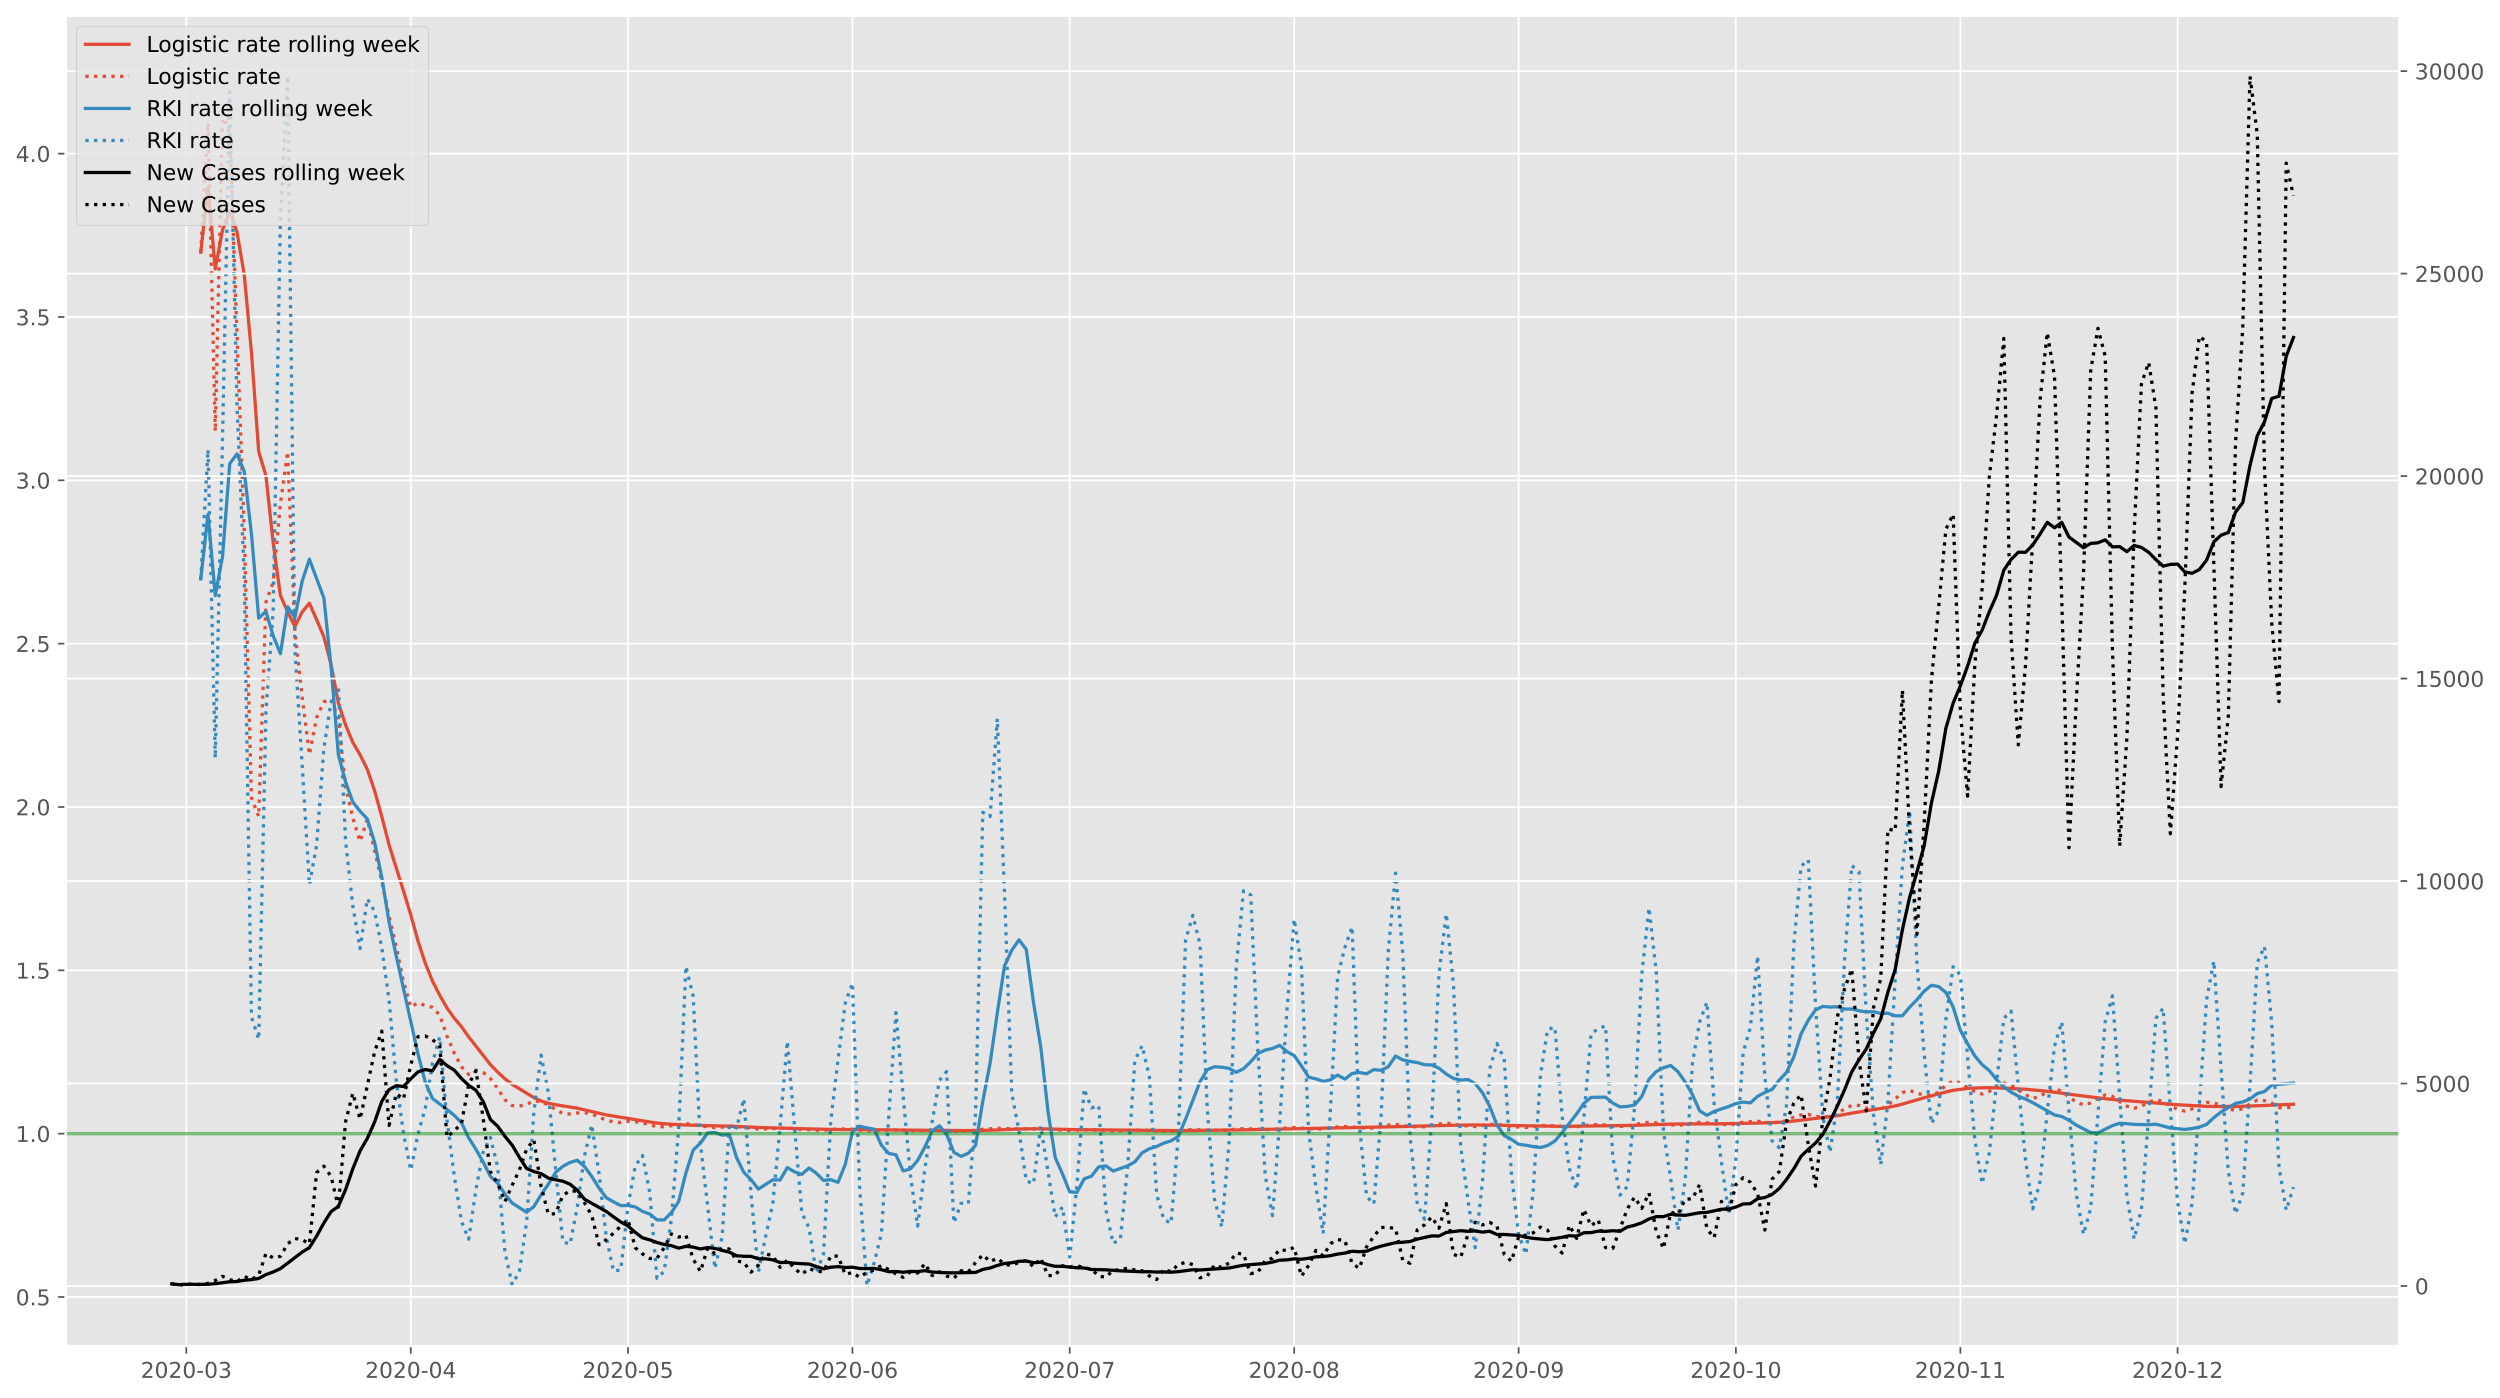 <?xml version="1.0" encoding="utf-8" standalone="no"?>
<!DOCTYPE svg PUBLIC "-//W3C//DTD SVG 1.1//EN"
  "http://www.w3.org/Graphics/SVG/1.1/DTD/svg11.dtd">
<!-- Created with matplotlib (https://matplotlib.org/) -->
<svg height="640.398pt" version="1.1" viewBox="0 0 1145.086 640.398" width="1145.086pt" xmlns="http://www.w3.org/2000/svg" xmlns:xlink="http://www.w3.org/1999/xlink">
 <defs>
  <style type="text/css">*{stroke-linecap:butt;stroke-linejoin:round;}</style>
 </defs>
 <g id="figure_1">
  <g id="patch_1">
   <path d="M 0 640.398 
L 1145.086 640.398 
L 1145.086 0 
L 0 0 
z
" style="fill:#ffffff;"/>
  </g>
  <g id="axes_1">
   <g id="patch_2">
    <path d="M 30.103 616.52 
L 1099.073 616.52 
L 1099.073 7.2 
L 30.103 7.2 
z
" style="fill:#e5e5e5;"/>
   </g>
   <g id="matplotlib.axis_1">
    <g id="xtick_1">
     <g id="line2d_1">
      <path clip-path="url(#padd3d75f7d)" d="M 85.326 616.52 
L 85.326 7.2 
" style="fill:none;stroke:#ffffff;stroke-linecap:square;stroke-width:0.8;"/>
     </g>
     <g id="line2d_2">
      <defs>
       <path d="M 0 0 
L 0 3.5 
" id="m88f25ebe21" style="stroke:#555555;stroke-width:0.8;"/>
      </defs>
      <g>
       <use style="fill:#555555;stroke:#555555;stroke-width:0.8;" x="85.326" xlink:href="#m88f25ebe21" y="616.52"/>
      </g>
     </g>
     <g id="text_1">
      <!-- 2020-03 -->
      <g style="fill:#555555;" transform="translate(64.435 631.118)scale(0.1 -0.1)">
       <defs>
        <path d="M 19.188 8.297 
L 53.609 8.297 
L 53.609 0 
L 7.328 0 
L 7.328 8.297 
Q 12.938 14.109 22.625 23.891 
Q 32.328 33.688 34.812 36.531 
Q 39.547 41.844 41.422 45.531 
Q 43.312 49.219 43.312 52.781 
Q 43.312 58.594 39.234 62.25 
Q 35.156 65.922 28.609 65.922 
Q 23.969 65.922 18.812 64.312 
Q 13.672 62.703 7.812 59.422 
L 7.812 69.391 
Q 13.766 71.781 18.938 73 
Q 24.125 74.219 28.422 74.219 
Q 39.75 74.219 46.484 68.547 
Q 53.219 62.891 53.219 53.422 
Q 53.219 48.922 51.531 44.891 
Q 49.859 40.875 45.406 35.406 
Q 44.188 33.984 37.641 27.219 
Q 31.109 20.453 19.188 8.297 
z
" id="DejaVuSans-50"/>
        <path d="M 31.781 66.406 
Q 24.172 66.406 20.328 58.906 
Q 16.5 51.422 16.5 36.375 
Q 16.5 21.391 20.328 13.891 
Q 24.172 6.391 31.781 6.391 
Q 39.453 6.391 43.281 13.891 
Q 47.125 21.391 47.125 36.375 
Q 47.125 51.422 43.281 58.906 
Q 39.453 66.406 31.781 66.406 
z
M 31.781 74.219 
Q 44.047 74.219 50.516 64.516 
Q 56.984 54.828 56.984 36.375 
Q 56.984 17.969 50.516 8.266 
Q 44.047 -1.422 31.781 -1.422 
Q 19.531 -1.422 13.062 8.266 
Q 6.594 17.969 6.594 36.375 
Q 6.594 54.828 13.062 64.516 
Q 19.531 74.219 31.781 74.219 
z
" id="DejaVuSans-48"/>
        <path d="M 4.891 31.391 
L 31.203 31.391 
L 31.203 23.391 
L 4.891 23.391 
z
" id="DejaVuSans-45"/>
        <path d="M 40.578 39.312 
Q 47.656 37.797 51.625 33 
Q 55.609 28.219 55.609 21.188 
Q 55.609 10.406 48.188 4.484 
Q 40.766 -1.422 27.094 -1.422 
Q 22.516 -1.422 17.656 -0.516 
Q 12.797 0.391 7.625 2.203 
L 7.625 11.719 
Q 11.719 9.328 16.594 8.109 
Q 21.484 6.891 26.812 6.891 
Q 36.078 6.891 40.938 10.547 
Q 45.797 14.203 45.797 21.188 
Q 45.797 27.641 41.281 31.266 
Q 36.766 34.906 28.719 34.906 
L 20.219 34.906 
L 20.219 43.016 
L 29.109 43.016 
Q 36.375 43.016 40.234 45.922 
Q 44.094 48.828 44.094 54.297 
Q 44.094 59.906 40.109 62.906 
Q 36.141 65.922 28.719 65.922 
Q 24.656 65.922 20.016 65.031 
Q 15.375 64.156 9.812 62.312 
L 9.812 71.094 
Q 15.438 72.656 20.344 73.438 
Q 25.25 74.219 29.594 74.219 
Q 40.828 74.219 47.359 69.109 
Q 53.906 64.016 53.906 55.328 
Q 53.906 49.266 50.438 45.094 
Q 46.969 40.922 40.578 39.312 
z
" id="DejaVuSans-51"/>
       </defs>
       <use xlink:href="#DejaVuSans-50"/>
       <use x="63.623" xlink:href="#DejaVuSans-48"/>
       <use x="127.246" xlink:href="#DejaVuSans-50"/>
       <use x="190.869" xlink:href="#DejaVuSans-48"/>
       <use x="254.492" xlink:href="#DejaVuSans-45"/>
       <use x="290.576" xlink:href="#DejaVuSans-48"/>
       <use x="354.199" xlink:href="#DejaVuSans-51"/>
      </g>
     </g>
    </g>
    <g id="xtick_2">
     <g id="line2d_3">
      <path clip-path="url(#padd3d75f7d)" d="M 188.144 616.52 
L 188.144 7.2 
" style="fill:none;stroke:#ffffff;stroke-linecap:square;stroke-width:0.8;"/>
     </g>
     <g id="line2d_4">
      <g>
       <use style="fill:#555555;stroke:#555555;stroke-width:0.8;" x="188.144" xlink:href="#m88f25ebe21" y="616.52"/>
      </g>
     </g>
     <g id="text_2">
      <!-- 2020-04 -->
      <g style="fill:#555555;" transform="translate(167.252 631.118)scale(0.1 -0.1)">
       <defs>
        <path d="M 37.797 64.312 
L 12.891 25.391 
L 37.797 25.391 
z
M 35.203 72.906 
L 47.609 72.906 
L 47.609 25.391 
L 58.016 25.391 
L 58.016 17.188 
L 47.609 17.188 
L 47.609 0 
L 37.797 0 
L 37.797 17.188 
L 4.891 17.188 
L 4.891 26.703 
z
" id="DejaVuSans-52"/>
       </defs>
       <use xlink:href="#DejaVuSans-50"/>
       <use x="63.623" xlink:href="#DejaVuSans-48"/>
       <use x="127.246" xlink:href="#DejaVuSans-50"/>
       <use x="190.869" xlink:href="#DejaVuSans-48"/>
       <use x="254.492" xlink:href="#DejaVuSans-45"/>
       <use x="290.576" xlink:href="#DejaVuSans-48"/>
       <use x="354.199" xlink:href="#DejaVuSans-52"/>
      </g>
     </g>
    </g>
    <g id="xtick_3">
     <g id="line2d_5">
      <path clip-path="url(#padd3d75f7d)" d="M 287.644 616.52 
L 287.644 7.2 
" style="fill:none;stroke:#ffffff;stroke-linecap:square;stroke-width:0.8;"/>
     </g>
     <g id="line2d_6">
      <g>
       <use style="fill:#555555;stroke:#555555;stroke-width:0.8;" x="287.644" xlink:href="#m88f25ebe21" y="616.52"/>
      </g>
     </g>
     <g id="text_3">
      <!-- 2020-05 -->
      <g style="fill:#555555;" transform="translate(266.753 631.118)scale(0.1 -0.1)">
       <defs>
        <path d="M 10.797 72.906 
L 49.516 72.906 
L 49.516 64.594 
L 19.828 64.594 
L 19.828 46.734 
Q 21.969 47.469 24.109 47.828 
Q 26.266 48.188 28.422 48.188 
Q 40.625 48.188 47.75 41.5 
Q 54.891 34.812 54.891 23.391 
Q 54.891 11.625 47.562 5.094 
Q 40.234 -1.422 26.906 -1.422 
Q 22.312 -1.422 17.547 -0.641 
Q 12.797 0.141 7.719 1.703 
L 7.719 11.625 
Q 12.109 9.234 16.797 8.062 
Q 21.484 6.891 26.703 6.891 
Q 35.156 6.891 40.078 11.328 
Q 45.016 15.766 45.016 23.391 
Q 45.016 31 40.078 35.438 
Q 35.156 39.891 26.703 39.891 
Q 22.75 39.891 18.812 39.016 
Q 14.891 38.141 10.797 36.281 
z
" id="DejaVuSans-53"/>
       </defs>
       <use xlink:href="#DejaVuSans-50"/>
       <use x="63.623" xlink:href="#DejaVuSans-48"/>
       <use x="127.246" xlink:href="#DejaVuSans-50"/>
       <use x="190.869" xlink:href="#DejaVuSans-48"/>
       <use x="254.492" xlink:href="#DejaVuSans-45"/>
       <use x="290.576" xlink:href="#DejaVuSans-48"/>
       <use x="354.199" xlink:href="#DejaVuSans-53"/>
      </g>
     </g>
    </g>
    <g id="xtick_4">
     <g id="line2d_7">
      <path clip-path="url(#padd3d75f7d)" d="M 390.462 616.52 
L 390.462 7.2 
" style="fill:none;stroke:#ffffff;stroke-linecap:square;stroke-width:0.8;"/>
     </g>
     <g id="line2d_8">
      <g>
       <use style="fill:#555555;stroke:#555555;stroke-width:0.8;" x="390.462" xlink:href="#m88f25ebe21" y="616.52"/>
      </g>
     </g>
     <g id="text_4">
      <!-- 2020-06 -->
      <g style="fill:#555555;" transform="translate(369.57 631.118)scale(0.1 -0.1)">
       <defs>
        <path d="M 33.016 40.375 
Q 26.375 40.375 22.484 35.828 
Q 18.609 31.297 18.609 23.391 
Q 18.609 15.531 22.484 10.953 
Q 26.375 6.391 33.016 6.391 
Q 39.656 6.391 43.531 10.953 
Q 47.406 15.531 47.406 23.391 
Q 47.406 31.297 43.531 35.828 
Q 39.656 40.375 33.016 40.375 
z
M 52.594 71.297 
L 52.594 62.312 
Q 48.875 64.062 45.094 64.984 
Q 41.312 65.922 37.594 65.922 
Q 27.828 65.922 22.672 59.328 
Q 17.531 52.734 16.797 39.406 
Q 19.672 43.656 24.016 45.922 
Q 28.375 48.188 33.594 48.188 
Q 44.578 48.188 50.953 41.516 
Q 57.328 34.859 57.328 23.391 
Q 57.328 12.156 50.688 5.359 
Q 44.047 -1.422 33.016 -1.422 
Q 20.359 -1.422 13.672 8.266 
Q 6.984 17.969 6.984 36.375 
Q 6.984 53.656 15.188 63.938 
Q 23.391 74.219 37.203 74.219 
Q 40.922 74.219 44.703 73.484 
Q 48.484 72.75 52.594 71.297 
z
" id="DejaVuSans-54"/>
       </defs>
       <use xlink:href="#DejaVuSans-50"/>
       <use x="63.623" xlink:href="#DejaVuSans-48"/>
       <use x="127.246" xlink:href="#DejaVuSans-50"/>
       <use x="190.869" xlink:href="#DejaVuSans-48"/>
       <use x="254.492" xlink:href="#DejaVuSans-45"/>
       <use x="290.576" xlink:href="#DejaVuSans-48"/>
       <use x="354.199" xlink:href="#DejaVuSans-54"/>
      </g>
     </g>
    </g>
    <g id="xtick_5">
     <g id="line2d_9">
      <path clip-path="url(#padd3d75f7d)" d="M 489.963 616.52 
L 489.963 7.2 
" style="fill:none;stroke:#ffffff;stroke-linecap:square;stroke-width:0.8;"/>
     </g>
     <g id="line2d_10">
      <g>
       <use style="fill:#555555;stroke:#555555;stroke-width:0.8;" x="489.963" xlink:href="#m88f25ebe21" y="616.52"/>
      </g>
     </g>
     <g id="text_5">
      <!-- 2020-07 -->
      <g style="fill:#555555;" transform="translate(469.071 631.118)scale(0.1 -0.1)">
       <defs>
        <path d="M 8.203 72.906 
L 55.078 72.906 
L 55.078 68.703 
L 28.609 0 
L 18.312 0 
L 43.219 64.594 
L 8.203 64.594 
z
" id="DejaVuSans-55"/>
       </defs>
       <use xlink:href="#DejaVuSans-50"/>
       <use x="63.623" xlink:href="#DejaVuSans-48"/>
       <use x="127.246" xlink:href="#DejaVuSans-50"/>
       <use x="190.869" xlink:href="#DejaVuSans-48"/>
       <use x="254.492" xlink:href="#DejaVuSans-45"/>
       <use x="290.576" xlink:href="#DejaVuSans-48"/>
       <use x="354.199" xlink:href="#DejaVuSans-55"/>
      </g>
     </g>
    </g>
    <g id="xtick_6">
     <g id="line2d_11">
      <path clip-path="url(#padd3d75f7d)" d="M 592.78 616.52 
L 592.78 7.2 
" style="fill:none;stroke:#ffffff;stroke-linecap:square;stroke-width:0.8;"/>
     </g>
     <g id="line2d_12">
      <g>
       <use style="fill:#555555;stroke:#555555;stroke-width:0.8;" x="592.78" xlink:href="#m88f25ebe21" y="616.52"/>
      </g>
     </g>
     <g id="text_6">
      <!-- 2020-08 -->
      <g style="fill:#555555;" transform="translate(571.889 631.118)scale(0.1 -0.1)">
       <defs>
        <path d="M 31.781 34.625 
Q 24.75 34.625 20.719 30.859 
Q 16.703 27.094 16.703 20.516 
Q 16.703 13.922 20.719 10.156 
Q 24.75 6.391 31.781 6.391 
Q 38.812 6.391 42.859 10.172 
Q 46.922 13.969 46.922 20.516 
Q 46.922 27.094 42.891 30.859 
Q 38.875 34.625 31.781 34.625 
z
M 21.922 38.812 
Q 15.578 40.375 12.031 44.719 
Q 8.5 49.078 8.5 55.328 
Q 8.5 64.062 14.719 69.141 
Q 20.953 74.219 31.781 74.219 
Q 42.672 74.219 48.875 69.141 
Q 55.078 64.062 55.078 55.328 
Q 55.078 49.078 51.531 44.719 
Q 48 40.375 41.703 38.812 
Q 48.828 37.156 52.797 32.312 
Q 56.781 27.484 56.781 20.516 
Q 56.781 9.906 50.312 4.234 
Q 43.844 -1.422 31.781 -1.422 
Q 19.734 -1.422 13.25 4.234 
Q 6.781 9.906 6.781 20.516 
Q 6.781 27.484 10.781 32.312 
Q 14.797 37.156 21.922 38.812 
z
M 18.312 54.391 
Q 18.312 48.734 21.844 45.562 
Q 25.391 42.391 31.781 42.391 
Q 38.141 42.391 41.719 45.562 
Q 45.312 48.734 45.312 54.391 
Q 45.312 60.062 41.719 63.234 
Q 38.141 66.406 31.781 66.406 
Q 25.391 66.406 21.844 63.234 
Q 18.312 60.062 18.312 54.391 
z
" id="DejaVuSans-56"/>
       </defs>
       <use xlink:href="#DejaVuSans-50"/>
       <use x="63.623" xlink:href="#DejaVuSans-48"/>
       <use x="127.246" xlink:href="#DejaVuSans-50"/>
       <use x="190.869" xlink:href="#DejaVuSans-48"/>
       <use x="254.492" xlink:href="#DejaVuSans-45"/>
       <use x="290.576" xlink:href="#DejaVuSans-48"/>
       <use x="354.199" xlink:href="#DejaVuSans-56"/>
      </g>
     </g>
    </g>
    <g id="xtick_7">
     <g id="line2d_13">
      <path clip-path="url(#padd3d75f7d)" d="M 695.597 616.52 
L 695.597 7.2 
" style="fill:none;stroke:#ffffff;stroke-linecap:square;stroke-width:0.8;"/>
     </g>
     <g id="line2d_14">
      <g>
       <use style="fill:#555555;stroke:#555555;stroke-width:0.8;" x="695.597" xlink:href="#m88f25ebe21" y="616.52"/>
      </g>
     </g>
     <g id="text_7">
      <!-- 2020-09 -->
      <g style="fill:#555555;" transform="translate(674.706 631.118)scale(0.1 -0.1)">
       <defs>
        <path d="M 10.984 1.516 
L 10.984 10.5 
Q 14.703 8.734 18.5 7.812 
Q 22.312 6.891 25.984 6.891 
Q 35.75 6.891 40.891 13.453 
Q 46.047 20.016 46.781 33.406 
Q 43.953 29.203 39.594 26.953 
Q 35.25 24.703 29.984 24.703 
Q 19.047 24.703 12.672 31.312 
Q 6.297 37.938 6.297 49.422 
Q 6.297 60.641 12.938 67.422 
Q 19.578 74.219 30.609 74.219 
Q 43.266 74.219 49.922 64.516 
Q 56.594 54.828 56.594 36.375 
Q 56.594 19.141 48.406 8.859 
Q 40.234 -1.422 26.422 -1.422 
Q 22.703 -1.422 18.891 -0.688 
Q 15.094 0.047 10.984 1.516 
z
M 30.609 32.422 
Q 37.25 32.422 41.125 36.953 
Q 45.016 41.5 45.016 49.422 
Q 45.016 57.281 41.125 61.844 
Q 37.25 66.406 30.609 66.406 
Q 23.969 66.406 20.094 61.844 
Q 16.219 57.281 16.219 49.422 
Q 16.219 41.5 20.094 36.953 
Q 23.969 32.422 30.609 32.422 
z
" id="DejaVuSans-57"/>
       </defs>
       <use xlink:href="#DejaVuSans-50"/>
       <use x="63.623" xlink:href="#DejaVuSans-48"/>
       <use x="127.246" xlink:href="#DejaVuSans-50"/>
       <use x="190.869" xlink:href="#DejaVuSans-48"/>
       <use x="254.492" xlink:href="#DejaVuSans-45"/>
       <use x="290.576" xlink:href="#DejaVuSans-48"/>
       <use x="354.199" xlink:href="#DejaVuSans-57"/>
      </g>
     </g>
    </g>
    <g id="xtick_8">
     <g id="line2d_15">
      <path clip-path="url(#padd3d75f7d)" d="M 795.098 616.52 
L 795.098 7.2 
" style="fill:none;stroke:#ffffff;stroke-linecap:square;stroke-width:0.8;"/>
     </g>
     <g id="line2d_16">
      <g>
       <use style="fill:#555555;stroke:#555555;stroke-width:0.8;" x="795.098" xlink:href="#m88f25ebe21" y="616.52"/>
      </g>
     </g>
     <g id="text_8">
      <!-- 2020-10 -->
      <g style="fill:#555555;" transform="translate(774.207 631.118)scale(0.1 -0.1)">
       <defs>
        <path d="M 12.406 8.297 
L 28.516 8.297 
L 28.516 63.922 
L 10.984 60.406 
L 10.984 69.391 
L 28.422 72.906 
L 38.281 72.906 
L 38.281 8.297 
L 54.391 8.297 
L 54.391 0 
L 12.406 0 
z
" id="DejaVuSans-49"/>
       </defs>
       <use xlink:href="#DejaVuSans-50"/>
       <use x="63.623" xlink:href="#DejaVuSans-48"/>
       <use x="127.246" xlink:href="#DejaVuSans-50"/>
       <use x="190.869" xlink:href="#DejaVuSans-48"/>
       <use x="254.492" xlink:href="#DejaVuSans-45"/>
       <use x="290.576" xlink:href="#DejaVuSans-49"/>
       <use x="354.199" xlink:href="#DejaVuSans-48"/>
      </g>
     </g>
    </g>
    <g id="xtick_9">
     <g id="line2d_17">
      <path clip-path="url(#padd3d75f7d)" d="M 897.916 616.52 
L 897.916 7.2 
" style="fill:none;stroke:#ffffff;stroke-linecap:square;stroke-width:0.8;"/>
     </g>
     <g id="line2d_18">
      <g>
       <use style="fill:#555555;stroke:#555555;stroke-width:0.8;" x="897.916" xlink:href="#m88f25ebe21" y="616.52"/>
      </g>
     </g>
     <g id="text_9">
      <!-- 2020-11 -->
      <g style="fill:#555555;" transform="translate(877.024 631.118)scale(0.1 -0.1)">
       <use xlink:href="#DejaVuSans-50"/>
       <use x="63.623" xlink:href="#DejaVuSans-48"/>
       <use x="127.246" xlink:href="#DejaVuSans-50"/>
       <use x="190.869" xlink:href="#DejaVuSans-48"/>
       <use x="254.492" xlink:href="#DejaVuSans-45"/>
       <use x="290.576" xlink:href="#DejaVuSans-49"/>
       <use x="354.199" xlink:href="#DejaVuSans-49"/>
      </g>
     </g>
    </g>
    <g id="xtick_10">
     <g id="line2d_19">
      <path clip-path="url(#padd3d75f7d)" d="M 997.416 616.52 
L 997.416 7.2 
" style="fill:none;stroke:#ffffff;stroke-linecap:square;stroke-width:0.8;"/>
     </g>
     <g id="line2d_20">
      <g>
       <use style="fill:#555555;stroke:#555555;stroke-width:0.8;" x="997.416" xlink:href="#m88f25ebe21" y="616.52"/>
      </g>
     </g>
     <g id="text_10">
      <!-- 2020-12 -->
      <g style="fill:#555555;" transform="translate(976.525 631.118)scale(0.1 -0.1)">
       <use xlink:href="#DejaVuSans-50"/>
       <use x="63.623" xlink:href="#DejaVuSans-48"/>
       <use x="127.246" xlink:href="#DejaVuSans-50"/>
       <use x="190.869" xlink:href="#DejaVuSans-48"/>
       <use x="254.492" xlink:href="#DejaVuSans-45"/>
       <use x="290.576" xlink:href="#DejaVuSans-49"/>
       <use x="354.199" xlink:href="#DejaVuSans-50"/>
      </g>
     </g>
    </g>
   </g>
   <g id="matplotlib.axis_2">
    <g id="ytick_1">
     <g id="line2d_21">
      <path clip-path="url(#padd3d75f7d)" d="M 30.103 594.075 
L 1099.073 594.075 
" style="fill:none;stroke:#ffffff;stroke-linecap:square;stroke-width:0.8;"/>
     </g>
     <g id="line2d_22">
      <defs>
       <path d="M 0 0 
L -3.5 0 
" id="mb7b6222171" style="stroke:#555555;stroke-width:0.8;"/>
      </defs>
      <g>
       <use style="fill:#555555;stroke:#555555;stroke-width:0.8;" x="30.103" xlink:href="#mb7b6222171" y="594.075"/>
      </g>
     </g>
     <g id="text_11">
      <!-- 0.5 -->
      <g style="fill:#555555;" transform="translate(7.2 597.874)scale(0.1 -0.1)">
       <defs>
        <path d="M 10.688 12.406 
L 21 12.406 
L 21 0 
L 10.688 0 
z
" id="DejaVuSans-46"/>
       </defs>
       <use xlink:href="#DejaVuSans-48"/>
       <use x="63.623" xlink:href="#DejaVuSans-46"/>
       <use x="95.41" xlink:href="#DejaVuSans-53"/>
      </g>
     </g>
    </g>
    <g id="ytick_2">
     <g id="line2d_23">
      <path clip-path="url(#padd3d75f7d)" d="M 30.103 519.259 
L 1099.073 519.259 
" style="fill:none;stroke:#ffffff;stroke-linecap:square;stroke-width:0.8;"/>
     </g>
     <g id="line2d_24">
      <g>
       <use style="fill:#555555;stroke:#555555;stroke-width:0.8;" x="30.103" xlink:href="#mb7b6222171" y="519.259"/>
      </g>
     </g>
     <g id="text_12">
      <!-- 1.0 -->
      <g style="fill:#555555;" transform="translate(7.2 523.059)scale(0.1 -0.1)">
       <use xlink:href="#DejaVuSans-49"/>
       <use x="63.623" xlink:href="#DejaVuSans-46"/>
       <use x="95.41" xlink:href="#DejaVuSans-48"/>
      </g>
     </g>
    </g>
    <g id="ytick_3">
     <g id="line2d_25">
      <path clip-path="url(#padd3d75f7d)" d="M 30.103 444.444 
L 1099.073 444.444 
" style="fill:none;stroke:#ffffff;stroke-linecap:square;stroke-width:0.8;"/>
     </g>
     <g id="line2d_26">
      <g>
       <use style="fill:#555555;stroke:#555555;stroke-width:0.8;" x="30.103" xlink:href="#mb7b6222171" y="444.444"/>
      </g>
     </g>
     <g id="text_13">
      <!-- 1.5 -->
      <g style="fill:#555555;" transform="translate(7.2 448.243)scale(0.1 -0.1)">
       <use xlink:href="#DejaVuSans-49"/>
       <use x="63.623" xlink:href="#DejaVuSans-46"/>
       <use x="95.41" xlink:href="#DejaVuSans-53"/>
      </g>
     </g>
    </g>
    <g id="ytick_4">
     <g id="line2d_27">
      <path clip-path="url(#padd3d75f7d)" d="M 30.103 369.628 
L 1099.073 369.628 
" style="fill:none;stroke:#ffffff;stroke-linecap:square;stroke-width:0.8;"/>
     </g>
     <g id="line2d_28">
      <g>
       <use style="fill:#555555;stroke:#555555;stroke-width:0.8;" x="30.103" xlink:href="#mb7b6222171" y="369.628"/>
      </g>
     </g>
     <g id="text_14">
      <!-- 2.0 -->
      <g style="fill:#555555;" transform="translate(7.2 373.428)scale(0.1 -0.1)">
       <use xlink:href="#DejaVuSans-50"/>
       <use x="63.623" xlink:href="#DejaVuSans-46"/>
       <use x="95.41" xlink:href="#DejaVuSans-48"/>
      </g>
     </g>
    </g>
    <g id="ytick_5">
     <g id="line2d_29">
      <path clip-path="url(#padd3d75f7d)" d="M 30.103 294.813 
L 1099.073 294.813 
" style="fill:none;stroke:#ffffff;stroke-linecap:square;stroke-width:0.8;"/>
     </g>
     <g id="line2d_30">
      <g>
       <use style="fill:#555555;stroke:#555555;stroke-width:0.8;" x="30.103" xlink:href="#mb7b6222171" y="294.813"/>
      </g>
     </g>
     <g id="text_15">
      <!-- 2.5 -->
      <g style="fill:#555555;" transform="translate(7.2 298.612)scale(0.1 -0.1)">
       <use xlink:href="#DejaVuSans-50"/>
       <use x="63.623" xlink:href="#DejaVuSans-46"/>
       <use x="95.41" xlink:href="#DejaVuSans-53"/>
      </g>
     </g>
    </g>
    <g id="ytick_6">
     <g id="line2d_31">
      <path clip-path="url(#padd3d75f7d)" d="M 30.103 219.997 
L 1099.073 219.997 
" style="fill:none;stroke:#ffffff;stroke-linecap:square;stroke-width:0.8;"/>
     </g>
     <g id="line2d_32">
      <g>
       <use style="fill:#555555;stroke:#555555;stroke-width:0.8;" x="30.103" xlink:href="#mb7b6222171" y="219.997"/>
      </g>
     </g>
     <g id="text_16">
      <!-- 3.0 -->
      <g style="fill:#555555;" transform="translate(7.2 223.796)scale(0.1 -0.1)">
       <use xlink:href="#DejaVuSans-51"/>
       <use x="63.623" xlink:href="#DejaVuSans-46"/>
       <use x="95.41" xlink:href="#DejaVuSans-48"/>
      </g>
     </g>
    </g>
    <g id="ytick_7">
     <g id="line2d_33">
      <path clip-path="url(#padd3d75f7d)" d="M 30.103 145.182 
L 1099.073 145.182 
" style="fill:none;stroke:#ffffff;stroke-linecap:square;stroke-width:0.8;"/>
     </g>
     <g id="line2d_34">
      <g>
       <use style="fill:#555555;stroke:#555555;stroke-width:0.8;" x="30.103" xlink:href="#mb7b6222171" y="145.182"/>
      </g>
     </g>
     <g id="text_17">
      <!-- 3.5 -->
      <g style="fill:#555555;" transform="translate(7.2 148.981)scale(0.1 -0.1)">
       <use xlink:href="#DejaVuSans-51"/>
       <use x="63.623" xlink:href="#DejaVuSans-46"/>
       <use x="95.41" xlink:href="#DejaVuSans-53"/>
      </g>
     </g>
    </g>
    <g id="ytick_8">
     <g id="line2d_35">
      <path clip-path="url(#padd3d75f7d)" d="M 30.103 70.366 
L 1099.073 70.366 
" style="fill:none;stroke:#ffffff;stroke-linecap:square;stroke-width:0.8;"/>
     </g>
     <g id="line2d_36">
      <g>
       <use style="fill:#555555;stroke:#555555;stroke-width:0.8;" x="30.103" xlink:href="#mb7b6222171" y="70.366"/>
      </g>
     </g>
     <g id="text_18">
      <!-- 4.0 -->
      <g style="fill:#555555;" transform="translate(7.2 74.165)scale(0.1 -0.1)">
       <use xlink:href="#DejaVuSans-52"/>
       <use x="63.623" xlink:href="#DejaVuSans-46"/>
       <use x="95.41" xlink:href="#DejaVuSans-48"/>
      </g>
     </g>
    </g>
   </g>
   <g id="line2d_37">
    <path clip-path="url(#padd3d75f7d)" d="M 91.959 115.536 
L 95.276 85.936 
L 98.593 123.16 
L 101.91 105.375 
L 105.226 96.693 
L 108.543 106.201 
L 111.86 125.717 
L 115.176 161.413 
L 118.493 206.786 
L 121.81 217.969 
L 125.126 248.626 
L 128.443 272.734 
L 131.76 280.326 
L 135.076 286.944 
L 138.393 280.338 
L 141.71 276.291 
L 145.027 283.83 
L 148.343 291.665 
L 151.66 304.48 
L 154.977 321.945 
L 158.293 332.122 
L 161.61 340.049 
L 164.927 345.734 
L 168.243 352.385 
L 171.56 362.127 
L 174.877 374.036 
L 178.193 386.951 
L 184.827 408.168 
L 188.144 418.999 
L 191.46 431.017 
L 194.777 441.147 
L 198.094 449.374 
L 201.41 455.86 
L 204.727 461.666 
L 208.044 466.34 
L 211.36 470.248 
L 214.677 474.932 
L 224.627 487.631 
L 227.944 491.058 
L 231.261 494.113 
L 234.577 496.655 
L 244.527 502.766 
L 247.844 504.272 
L 251.161 505.356 
L 254.477 505.994 
L 264.427 507.59 
L 277.694 510.668 
L 300.911 514.43 
L 307.544 514.959 
L 314.178 515.304 
L 337.395 515.924 
L 347.345 516.412 
L 360.612 516.801 
L 380.512 517.32 
L 387.145 517.403 
L 393.778 517.401 
L 430.262 517.773 
L 446.846 517.856 
L 456.796 517.558 
L 466.746 517.121 
L 473.379 517.027 
L 480.012 517.093 
L 493.279 517.434 
L 539.713 517.85 
L 566.246 517.562 
L 639.214 516.068 
L 665.747 515.404 
L 675.697 515.257 
L 688.964 515.463 
L 715.498 515.923 
L 748.665 515.454 
L 761.931 514.962 
L 768.565 514.819 
L 785.148 514.763 
L 805.048 514.422 
L 814.998 514.054 
L 818.315 513.839 
L 824.948 513.078 
L 834.899 511.866 
L 841.532 511.05 
L 848.165 509.888 
L 854.799 508.759 
L 864.749 507.204 
L 868.065 506.553 
L 871.382 505.711 
L 881.332 502.813 
L 887.966 501.047 
L 891.282 500.155 
L 894.599 499.384 
L 901.232 498.526 
L 907.866 498.241 
L 911.182 498.196 
L 917.816 498.413 
L 927.766 498.906 
L 937.716 499.859 
L 954.299 502.016 
L 964.25 503.236 
L 970.883 503.898 
L 997.416 506.007 
L 1010.683 506.741 
L 1017.317 506.816 
L 1027.267 506.721 
L 1037.217 506.347 
L 1043.85 506.051 
L 1050.484 505.777 
L 1050.484 505.777 
" style="fill:none;stroke:#e24a33;stroke-linecap:square;stroke-width:1.5;"/>
   </g>
   <g id="line2d_38">
    <path clip-path="url(#padd3d75f7d)" d="M 91.959 115.536 
L 95.276 56.336 
L 98.593 197.609 
L 101.91 52.019 
L 105.226 61.962 
L 111.86 242.81 
L 115.176 365.409 
L 118.493 373.952 
L 121.81 275.89 
L 125.126 266.619 
L 128.443 230.715 
L 131.76 206.888 
L 135.076 289.132 
L 138.393 319.167 
L 141.71 345.624 
L 145.027 328.665 
L 148.343 321.46 
L 151.66 320.421 
L 154.977 329.142 
L 158.293 360.375 
L 161.61 374.656 
L 164.927 385.416 
L 168.243 375.225 
L 174.877 403.779 
L 178.193 419.552 
L 181.51 433.889 
L 184.827 449.656 
L 188.144 461.238 
L 191.46 459.347 
L 194.777 460.569 
L 198.094 461.369 
L 201.41 464.954 
L 204.727 474.53 
L 208.044 482.372 
L 211.36 488.597 
L 214.677 492.13 
L 217.994 490.572 
L 221.31 491.212 
L 224.627 494.001 
L 227.944 498.522 
L 231.261 503.758 
L 234.577 506.388 
L 237.894 506.622 
L 241.211 505.844 
L 244.527 504.227 
L 247.844 504.543 
L 251.161 506.111 
L 254.477 508.22 
L 257.794 509.995 
L 261.111 510.262 
L 264.427 509.773 
L 267.744 509.601 
L 271.061 510.256 
L 274.378 511.744 
L 277.694 513.043 
L 281.011 513.86 
L 284.328 514.166 
L 287.644 513.595 
L 290.961 513.823 
L 294.278 514.35 
L 297.594 515.145 
L 300.911 516.072 
L 304.228 516.086 
L 314.178 514.664 
L 317.495 514.943 
L 320.811 515.81 
L 324.128 516.078 
L 327.445 516.501 
L 330.761 516.273 
L 334.078 515.786 
L 340.711 516.278 
L 344.028 516.806 
L 347.345 517.163 
L 360.612 516.681 
L 367.245 517.396 
L 370.562 517.423 
L 373.878 517.661 
L 377.195 517.729 
L 380.512 517.35 
L 383.828 517.096 
L 390.462 517.182 
L 393.778 517.628 
L 397.095 517.96 
L 403.729 517.729 
L 407.045 517.57 
L 410.362 517.606 
L 420.312 517.962 
L 423.629 517.755 
L 430.262 517.723 
L 433.579 517.783 
L 436.895 518.079 
L 446.846 517.719 
L 450.162 517.254 
L 456.796 516.805 
L 460.112 516.845 
L 463.429 517.065 
L 476.696 517.041 
L 483.329 517.598 
L 486.646 517.584 
L 489.963 517.759 
L 496.596 517.427 
L 499.913 517.489 
L 509.863 517.932 
L 513.179 517.953 
L 519.813 517.664 
L 526.446 517.79 
L 529.763 518.007 
L 536.396 518.017 
L 546.346 517.395 
L 559.613 517.832 
L 562.93 517.559 
L 566.246 517.139 
L 569.563 516.95 
L 582.83 517.452 
L 589.463 516.631 
L 592.78 516.402 
L 599.413 517.024 
L 602.73 517.023 
L 606.047 517.183 
L 609.363 516.608 
L 612.68 516.157 
L 615.997 515.993 
L 619.314 516.134 
L 622.63 516.575 
L 625.947 516.713 
L 629.264 516.649 
L 635.897 515.334 
L 639.214 515.037 
L 642.53 515.47 
L 645.847 516.095 
L 652.48 516.1 
L 655.797 515.378 
L 659.114 514.805 
L 662.431 514.397 
L 665.747 514.906 
L 669.064 515.588 
L 672.381 515.703 
L 675.697 516.024 
L 682.331 515.018 
L 685.647 514.908 
L 692.281 516.02 
L 698.914 516.41 
L 702.231 516.089 
L 705.548 515.571 
L 708.864 515.486 
L 712.181 515.666 
L 715.498 515.984 
L 718.814 515.97 
L 722.131 516.105 
L 725.448 515.57 
L 728.764 515.176 
L 732.081 515.117 
L 735.398 515.267 
L 738.714 515.859 
L 742.031 515.918 
L 745.348 515.776 
L 748.665 515.062 
L 755.298 514.009 
L 758.615 514.358 
L 761.931 515.111 
L 765.248 515.187 
L 768.565 515.508 
L 771.881 515.078 
L 775.198 514.408 
L 778.515 514.057 
L 781.831 514.28 
L 785.148 514.825 
L 788.465 514.886 
L 791.782 515.293 
L 795.098 514.728 
L 798.415 513.96 
L 805.048 513.52 
L 808.365 514.139 
L 811.682 514.193 
L 814.998 514.093 
L 818.315 513.227 
L 821.632 511.678 
L 824.948 510.699 
L 828.265 510.445 
L 831.582 511.318 
L 834.899 511.604 
L 838.215 511.506 
L 841.532 510.102 
L 844.849 507.905 
L 848.165 506.333 
L 851.482 506.306 
L 854.799 507.556 
L 861.432 508.293 
L 864.749 506.063 
L 868.065 503.349 
L 871.382 500.437 
L 874.699 499.36 
L 878.016 500.892 
L 884.649 501.78 
L 887.966 500.217 
L 891.282 497.103 
L 894.599 495.04 
L 897.916 496.016 
L 901.232 498.232 
L 904.549 499.954 
L 907.866 501.127 
L 911.182 499.897 
L 914.499 497.657 
L 917.816 496.005 
L 921.133 496.942 
L 924.449 499.294 
L 927.766 501.419 
L 931.083 503.14 
L 934.399 502.117 
L 937.716 500.097 
L 941.033 498.881 
L 944.349 499.673 
L 947.666 502.49 
L 950.983 504.777 
L 954.299 506.077 
L 957.616 505.2 
L 960.933 502.902 
L 964.25 501.532 
L 967.566 502.17 
L 970.883 504.632 
L 974.2 506.69 
L 977.516 507.656 
L 980.833 506.705 
L 984.15 504.84 
L 987.466 503.669 
L 990.783 504.54 
L 994.1 506.518 
L 997.416 508.123 
L 1000.733 508.936 
L 1004.05 507.929 
L 1007.367 506.214 
L 1010.683 504.928 
L 1014 505.018 
L 1020.633 508.02 
L 1023.95 508.492 
L 1027.267 507.808 
L 1030.583 505.594 
L 1033.9 503.845 
L 1037.217 504.104 
L 1040.534 505.21 
L 1043.85 507.301 
L 1047.167 507.537 
L 1050.484 506.85 
L 1050.484 506.85 
" style="fill:none;stroke:#e24a33;stroke-dasharray:1.5,2.475;stroke-dashoffset:0;stroke-width:1.5;"/>
   </g>
   <g id="line2d_39">
    <path clip-path="url(#padd3d75f7d)" d="M 91.959 265.169 
L 95.276 235.569 
L 98.593 272.793 
L 101.91 255.009 
L 105.226 212.43 
L 108.543 207.897 
L 111.86 215.89 
L 115.176 244.548 
L 118.493 283.13 
L 121.81 280.082 
L 125.126 291.207 
L 128.443 299.44 
L 131.76 277.963 
L 135.076 282.744 
L 138.393 266.252 
L 141.71 256.139 
L 148.343 273.88 
L 151.66 305.553 
L 154.977 345.575 
L 158.293 358.157 
L 161.61 367.401 
L 164.927 371.576 
L 168.243 375.093 
L 171.56 385.79 
L 174.877 401.889 
L 178.193 422.304 
L 181.51 437.975 
L 191.46 482.74 
L 194.777 495.632 
L 198.094 503.173 
L 204.727 508.141 
L 208.044 510.889 
L 211.36 514.247 
L 214.677 521.13 
L 217.994 526.434 
L 221.31 532.252 
L 224.627 538.827 
L 227.944 541.908 
L 231.261 546.904 
L 234.577 551.024 
L 241.211 555.265 
L 244.527 552.647 
L 247.844 547.262 
L 251.161 542.41 
L 254.477 537.023 
L 257.794 534.235 
L 261.111 532.443 
L 264.427 531.454 
L 267.744 534.307 
L 271.061 538.862 
L 274.378 544.173 
L 277.694 548.592 
L 281.011 550.506 
L 284.328 552.192 
L 287.644 552.141 
L 290.961 552.818 
L 294.278 554.832 
L 297.594 556.043 
L 300.911 558.739 
L 304.228 558.758 
L 307.544 555.39 
L 310.861 550.295 
L 314.178 537.234 
L 317.495 526.804 
L 320.811 523.624 
L 324.128 518.916 
L 327.445 518.727 
L 330.761 519.915 
L 334.078 519.708 
L 337.395 530.285 
L 340.711 537.004 
L 344.028 540.328 
L 347.345 544.654 
L 353.978 540.406 
L 357.295 540.481 
L 360.612 534.809 
L 363.928 536.717 
L 367.245 537.896 
L 370.562 534.981 
L 373.878 537.359 
L 377.195 540.666 
L 380.512 540.338 
L 383.828 541.559 
L 387.145 533.404 
L 390.462 518.386 
L 393.778 515.825 
L 397.095 516.645 
L 400.412 517.205 
L 403.729 524.569 
L 407.045 528.305 
L 410.362 528.912 
L 413.679 536.315 
L 416.995 535.416 
L 420.312 531.529 
L 423.629 525.376 
L 426.945 518.057 
L 430.262 515.668 
L 433.579 519.523 
L 436.895 527.805 
L 440.212 529.665 
L 443.529 528.196 
L 446.846 524.59 
L 450.162 504.34 
L 453.479 487.067 
L 456.796 463.98 
L 460.112 442.421 
L 463.429 435.23 
L 466.746 430.481 
L 470.062 434.889 
L 473.379 459.196 
L 476.696 479.461 
L 480.012 509.052 
L 483.329 530.226 
L 486.646 537.662 
L 489.963 545.9 
L 493.279 546.16 
L 496.596 539.946 
L 499.913 538.751 
L 503.229 534.466 
L 506.546 534.002 
L 509.863 536.381 
L 516.496 534.002 
L 519.813 532.134 
L 523.129 528.06 
L 526.446 526.163 
L 529.763 525.137 
L 533.08 523.573 
L 536.396 522.545 
L 539.713 520.496 
L 543.03 512.62 
L 549.663 495.446 
L 552.98 489.918 
L 556.296 488.596 
L 559.613 488.836 
L 562.93 489.358 
L 566.246 491.139 
L 569.563 489.529 
L 572.88 486.292 
L 576.197 482.537 
L 579.513 480.965 
L 582.83 480.226 
L 586.147 478.831 
L 589.463 481.643 
L 592.78 483.503 
L 596.097 488.178 
L 599.413 493.378 
L 602.73 494.154 
L 606.047 495.321 
L 609.363 494.6 
L 612.68 492.408 
L 615.997 494.262 
L 619.314 491.677 
L 622.63 491.223 
L 625.947 491.832 
L 629.264 489.899 
L 632.58 490.263 
L 635.897 488.571 
L 639.214 483.702 
L 642.53 485.477 
L 645.847 486.177 
L 649.164 486.669 
L 652.48 487.668 
L 655.797 487.782 
L 659.114 489.283 
L 662.431 491.942 
L 665.747 493.95 
L 669.064 494.714 
L 672.381 494.466 
L 675.697 496.331 
L 679.014 500.499 
L 682.331 506.751 
L 685.647 515.235 
L 688.964 520.094 
L 692.281 521.851 
L 695.597 524.127 
L 698.914 524.557 
L 702.231 525.192 
L 705.548 525.599 
L 708.864 524.684 
L 712.181 522.61 
L 715.498 518.81 
L 722.131 510.217 
L 725.448 505.382 
L 728.764 502.653 
L 735.398 502.523 
L 738.714 505.238 
L 742.031 506.981 
L 745.348 506.788 
L 748.665 506.128 
L 751.981 502.264 
L 755.298 494.351 
L 758.615 490.808 
L 761.931 489.081 
L 765.248 488.035 
L 768.565 490.886 
L 771.881 495.617 
L 775.198 501.386 
L 778.515 508.843 
L 781.831 510.84 
L 785.148 509.059 
L 791.782 506.836 
L 795.098 505.453 
L 798.415 504.79 
L 801.732 505.165 
L 805.048 502.139 
L 808.365 500.381 
L 811.682 498.988 
L 814.998 494.71 
L 818.315 491.171 
L 821.632 484.113 
L 824.948 473.55 
L 828.265 467.26 
L 831.582 462.58 
L 834.899 460.963 
L 838.215 461.265 
L 841.532 461.147 
L 844.849 462.191 
L 848.165 462.157 
L 851.482 462.941 
L 854.799 463.508 
L 858.115 463.379 
L 861.432 464.191 
L 864.749 464.109 
L 868.065 465.267 
L 871.382 465.241 
L 874.699 461.286 
L 878.016 457.919 
L 881.332 453.996 
L 884.649 451.3 
L 887.966 451.889 
L 891.282 454.577 
L 894.599 461.226 
L 897.916 471.928 
L 901.232 478.093 
L 904.549 483.684 
L 907.866 487.623 
L 911.182 490.386 
L 914.499 494.501 
L 917.816 497.876 
L 921.133 500.24 
L 924.449 502.079 
L 927.766 503.402 
L 931.083 505.052 
L 941.033 510.683 
L 944.349 511.39 
L 947.666 513.112 
L 950.983 515.327 
L 957.616 518.745 
L 960.933 518.874 
L 967.566 515.575 
L 970.883 514.488 
L 974.2 514.685 
L 977.516 514.994 
L 984.15 515.158 
L 987.466 514.931 
L 990.783 515.737 
L 994.1 516.664 
L 1000.733 517.312 
L 1004.05 516.912 
L 1007.367 516.241 
L 1010.683 515.035 
L 1014 511.956 
L 1017.317 509.319 
L 1023.95 505.38 
L 1027.267 504.714 
L 1030.583 503.352 
L 1033.9 500.908 
L 1037.217 499.951 
L 1040.534 496.977 
L 1050.484 496.051 
L 1050.484 496.051 
" style="fill:none;stroke:#348abd;stroke-linecap:square;stroke-width:1.5;"/>
   </g>
   <g id="line2d_40">
    <path clip-path="url(#padd3d75f7d)" d="M 91.959 265.169 
L 95.276 205.969 
L 98.593 347.243 
L 101.91 201.655 
L 105.226 42.114 
L 108.543 185.234 
L 111.86 263.845 
L 115.176 465.776 
L 118.493 476.044 
L 121.81 325.908 
L 125.126 279.526 
L 128.443 99.746 
L 131.76 34.896 
L 135.076 297.312 
L 138.393 350.331 
L 141.71 405.255 
L 145.027 387.057 
L 148.343 342.561 
L 151.66 321.457 
L 154.977 315.05 
L 158.293 385.39 
L 161.61 415.036 
L 164.927 434.48 
L 168.243 411.678 
L 171.56 417.442 
L 174.877 434.148 
L 178.193 457.958 
L 181.51 495.082 
L 184.827 519.191 
L 188.144 535.973 
L 191.46 519.388 
L 194.777 507.686 
L 198.094 486.932 
L 201.41 474.937 
L 204.727 512.882 
L 208.044 538.426 
L 211.36 559.481 
L 214.677 567.563 
L 217.994 544.815 
L 221.31 527.657 
L 224.627 520.966 
L 227.944 534.451 
L 231.261 573.397 
L 234.577 588.316 
L 237.894 582.404 
L 241.211 559.662 
L 244.527 509.33 
L 247.844 483.276 
L 251.161 500.486 
L 254.477 535.684 
L 257.794 568.801 
L 261.111 569.862 
L 264.427 552.74 
L 267.744 529.3 
L 271.061 515.163 
L 274.378 537.658 
L 277.694 566.617 
L 281.011 582.204 
L 284.328 581.663 
L 287.644 552.381 
L 290.961 534.037 
L 294.278 529.267 
L 297.594 546.135 
L 300.911 585.484 
L 304.228 582.335 
L 307.544 558.093 
L 310.861 516.714 
L 314.178 442.611 
L 317.495 456.254 
L 320.811 523.88 
L 327.445 581.013 
L 330.761 566.411 
L 334.078 515.265 
L 337.395 516.647 
L 340.711 503.292 
L 344.028 547.145 
L 347.345 582.801 
L 350.661 566.432 
L 353.978 551.257 
L 357.295 515.79 
L 360.612 476.944 
L 367.245 555.403 
L 370.562 562.394 
L 373.878 583.079 
L 377.195 574.401 
L 380.512 513.498 
L 383.828 485.488 
L 387.145 459.565 
L 390.462 450.279 
L 393.778 544.462 
L 397.095 588.824 
L 400.412 578.321 
L 403.729 565.047 
L 407.045 511.635 
L 410.362 463.817 
L 413.679 502.102 
L 416.995 538.169 
L 420.312 561.61 
L 423.629 535.255 
L 426.945 513.815 
L 430.262 494.909 
L 433.579 490.8 
L 436.895 560.077 
L 440.212 551.186 
L 443.529 551.331 
L 446.846 510.014 
L 450.162 372.062 
L 453.479 373.995 
L 456.796 329.194 
L 460.112 409.163 
L 463.429 500.853 
L 466.746 518.086 
L 470.062 540.87 
L 473.379 542.209 
L 476.696 515.853 
L 483.329 557.38 
L 486.646 552.904 
L 489.963 575.756 
L 493.279 542.69 
L 496.596 498.71 
L 499.913 507.486 
L 503.229 506.336 
L 506.546 554.136 
L 509.863 569.554 
L 513.179 567.48 
L 516.496 534.316 
L 519.813 485.632 
L 523.129 478.965 
L 526.446 493.059 
L 529.763 546.954 
L 533.08 558.602 
L 536.396 560.287 
L 539.713 519.975 
L 543.03 430.495 
L 546.346 419.255 
L 549.663 432.55 
L 552.98 508.263 
L 556.296 549.345 
L 559.613 561.968 
L 562.93 523.632 
L 566.246 442.96 
L 569.563 407.982 
L 572.88 409.893 
L 576.197 481.977 
L 579.513 538.344 
L 582.83 556.796 
L 586.147 513.868 
L 589.463 462.639 
L 592.78 421.007 
L 596.097 442.614 
L 599.413 518.382 
L 602.73 543.77 
L 606.047 564.969 
L 609.363 508.82 
L 612.68 447.292 
L 615.997 433.988 
L 619.314 424.516 
L 622.63 515.205 
L 625.947 548.032 
L 629.264 551.437 
L 632.58 511.37 
L 635.897 435.448 
L 639.214 399.904 
L 642.53 436.946 
L 645.847 520.104 
L 649.164 551.475 
L 652.48 558.431 
L 655.797 512.163 
L 659.114 445.959 
L 662.431 418.518 
L 665.747 450.999 
L 669.064 525.455 
L 672.381 549.736 
L 675.697 571.489 
L 679.014 541.339 
L 682.331 489.72 
L 685.647 477.905 
L 688.964 485.01 
L 692.281 537.757 
L 695.597 565.672 
L 698.914 574.496 
L 702.231 545.785 
L 705.548 492.565 
L 708.864 471.503 
L 712.181 470.491 
L 715.498 511.157 
L 718.814 535.228 
L 722.131 544.789 
L 725.448 511.938 
L 728.764 473.463 
L 732.081 471.195 
L 735.398 469.895 
L 738.714 530.16 
L 742.031 547.425 
L 745.348 543.44 
L 748.665 507.322 
L 751.981 446.408 
L 755.298 415.809 
L 758.615 445.093 
L 761.931 518.072 
L 765.248 540.096 
L 768.565 563.403 
L 771.881 540.434 
L 775.198 486.793 
L 778.515 468.008 
L 781.831 459.07 
L 785.148 505.612 
L 788.465 532.314 
L 791.782 555.62 
L 795.098 530.756 
L 798.415 482.15 
L 801.732 470.637 
L 805.048 437.884 
L 808.365 493.308 
L 811.682 522.561 
L 814.998 525.676 
L 818.315 505.981 
L 821.632 432.747 
L 824.948 396.691 
L 828.265 393.856 
L 831.582 460.543 
L 834.899 511.246 
L 838.215 527.788 
L 841.532 505.16 
L 844.849 440.055 
L 848.165 396.453 
L 851.482 399.34 
L 854.799 464.514 
L 858.115 510.343 
L 861.432 533.476 
L 864.749 504.585 
L 868.065 448.155 
L 871.382 396.271 
L 874.699 371.66 
L 878.016 440.939 
L 881.332 482.887 
L 884.649 514.601 
L 887.966 508.712 
L 891.282 466.97 
L 894.599 442.81 
L 897.916 446.58 
L 904.549 522.026 
L 907.866 542.17 
L 911.182 528.056 
L 914.499 495.773 
L 917.816 466.434 
L 921.133 463.13 
L 927.766 531.283 
L 931.083 553.72 
L 934.399 541.2 
L 937.716 509.305 
L 941.033 479.178 
L 944.349 468.079 
L 947.666 509.018 
L 950.983 546.788 
L 954.299 565.359 
L 957.616 553.49 
L 964.25 468.038 
L 967.566 456.125 
L 974.2 548.166 
L 977.516 567.52 
L 980.833 553.854 
L 984.15 510.995 
L 987.466 466.448 
L 990.783 461.771 
L 994.1 507.893 
L 997.416 550.599 
L 1000.733 569.628 
L 1004.05 551.052 
L 1007.367 506.298 
L 1010.683 458.005 
L 1014 440.221 
L 1017.317 489.428 
L 1020.633 536.693 
L 1023.95 555.962 
L 1027.267 546.393 
L 1030.583 496.762 
L 1033.9 440.894 
L 1037.217 433.527 
L 1040.534 468.605 
L 1043.85 534.474 
L 1047.167 554.314 
L 1050.484 543.781 
L 1050.484 543.781 
" style="fill:none;stroke:#348abd;stroke-dasharray:1.5,2.475;stroke-dashoffset:0;stroke-width:1.5;"/>
   </g>
   <g id="line2d_41">
    <path clip-path="url(#padd3d75f7d)" d="M 30.103 519.259 
L 1099.073 519.259 
" style="fill:none;stroke:#008000;stroke-linecap:square;stroke-opacity:0.5;stroke-width:1.5;"/>
   </g>
   <g id="patch_3">
    <path d="M 30.103 616.52 
L 30.103 7.2 
" style="fill:none;stroke:#ffffff;stroke-linecap:square;stroke-linejoin:miter;"/>
   </g>
   <g id="patch_4">
    <path d="M 1099.073 616.52 
L 1099.073 7.2 
" style="fill:none;stroke:#ffffff;stroke-linecap:square;stroke-linejoin:miter;"/>
   </g>
   <g id="patch_5">
    <path d="M 30.103 616.52 
L 1099.073 616.52 
" style="fill:none;stroke:#ffffff;stroke-linecap:square;stroke-linejoin:miter;"/>
   </g>
   <g id="patch_6">
    <path d="M 30.103 7.2 
L 1099.073 7.2 
" style="fill:none;stroke:#ffffff;stroke-linecap:square;stroke-linejoin:miter;"/>
   </g>
  </g>
  <g id="axes_2">
   <g id="matplotlib.axis_3">
    <g id="ytick_9">
     <g id="line2d_42">
      <path clip-path="url(#padd3d75f7d)" d="M 30.103 589.028 
L 1099.073 589.028 
" style="fill:none;stroke:#ffffff;stroke-linecap:square;stroke-width:0.8;"/>
     </g>
     <g id="line2d_43">
      <defs>
       <path d="M 0 0 
L 3.5 0 
" id="mb4e9360864" style="stroke:#555555;stroke-width:0.8;"/>
      </defs>
      <g>
       <use style="fill:#555555;stroke:#555555;stroke-width:0.8;" x="1099.073" xlink:href="#mb4e9360864" y="589.028"/>
      </g>
     </g>
     <g id="text_19">
      <!-- 0 -->
      <g style="fill:#555555;" transform="translate(1106.073 592.827)scale(0.1 -0.1)">
       <use xlink:href="#DejaVuSans-48"/>
      </g>
     </g>
    </g>
    <g id="ytick_10">
     <g id="line2d_44">
      <path clip-path="url(#padd3d75f7d)" d="M 30.103 496.286 
L 1099.073 496.286 
" style="fill:none;stroke:#ffffff;stroke-linecap:square;stroke-width:0.8;"/>
     </g>
     <g id="line2d_45">
      <g>
       <use style="fill:#555555;stroke:#555555;stroke-width:0.8;" x="1099.073" xlink:href="#mb4e9360864" y="496.286"/>
      </g>
     </g>
     <g id="text_20">
      <!-- 5000 -->
      <g style="fill:#555555;" transform="translate(1106.073 500.085)scale(0.1 -0.1)">
       <use xlink:href="#DejaVuSans-53"/>
       <use x="63.623" xlink:href="#DejaVuSans-48"/>
       <use x="127.246" xlink:href="#DejaVuSans-48"/>
       <use x="190.869" xlink:href="#DejaVuSans-48"/>
      </g>
     </g>
    </g>
    <g id="ytick_11">
     <g id="line2d_46">
      <path clip-path="url(#padd3d75f7d)" d="M 30.103 403.544 
L 1099.073 403.544 
" style="fill:none;stroke:#ffffff;stroke-linecap:square;stroke-width:0.8;"/>
     </g>
     <g id="line2d_47">
      <g>
       <use style="fill:#555555;stroke:#555555;stroke-width:0.8;" x="1099.073" xlink:href="#mb4e9360864" y="403.544"/>
      </g>
     </g>
     <g id="text_21">
      <!-- 10000 -->
      <g style="fill:#555555;" transform="translate(1106.073 407.344)scale(0.1 -0.1)">
       <use xlink:href="#DejaVuSans-49"/>
       <use x="63.623" xlink:href="#DejaVuSans-48"/>
       <use x="127.246" xlink:href="#DejaVuSans-48"/>
       <use x="190.869" xlink:href="#DejaVuSans-48"/>
       <use x="254.492" xlink:href="#DejaVuSans-48"/>
      </g>
     </g>
    </g>
    <g id="ytick_12">
     <g id="line2d_48">
      <path clip-path="url(#padd3d75f7d)" d="M 30.103 310.803 
L 1099.073 310.803 
" style="fill:none;stroke:#ffffff;stroke-linecap:square;stroke-width:0.8;"/>
     </g>
     <g id="line2d_49">
      <g>
       <use style="fill:#555555;stroke:#555555;stroke-width:0.8;" x="1099.073" xlink:href="#mb4e9360864" y="310.803"/>
      </g>
     </g>
     <g id="text_22">
      <!-- 15000 -->
      <g style="fill:#555555;" transform="translate(1106.073 314.602)scale(0.1 -0.1)">
       <use xlink:href="#DejaVuSans-49"/>
       <use x="63.623" xlink:href="#DejaVuSans-53"/>
       <use x="127.246" xlink:href="#DejaVuSans-48"/>
       <use x="190.869" xlink:href="#DejaVuSans-48"/>
       <use x="254.492" xlink:href="#DejaVuSans-48"/>
      </g>
     </g>
    </g>
    <g id="ytick_13">
     <g id="line2d_50">
      <path clip-path="url(#padd3d75f7d)" d="M 30.103 218.061 
L 1099.073 218.061 
" style="fill:none;stroke:#ffffff;stroke-linecap:square;stroke-width:0.8;"/>
     </g>
     <g id="line2d_51">
      <g>
       <use style="fill:#555555;stroke:#555555;stroke-width:0.8;" x="1099.073" xlink:href="#mb4e9360864" y="218.061"/>
      </g>
     </g>
     <g id="text_23">
      <!-- 20000 -->
      <g style="fill:#555555;" transform="translate(1106.073 221.86)scale(0.1 -0.1)">
       <use xlink:href="#DejaVuSans-50"/>
       <use x="63.623" xlink:href="#DejaVuSans-48"/>
       <use x="127.246" xlink:href="#DejaVuSans-48"/>
       <use x="190.869" xlink:href="#DejaVuSans-48"/>
       <use x="254.492" xlink:href="#DejaVuSans-48"/>
      </g>
     </g>
    </g>
    <g id="ytick_14">
     <g id="line2d_52">
      <path clip-path="url(#padd3d75f7d)" d="M 30.103 125.319 
L 1099.073 125.319 
" style="fill:none;stroke:#ffffff;stroke-linecap:square;stroke-width:0.8;"/>
     </g>
     <g id="line2d_53">
      <g>
       <use style="fill:#555555;stroke:#555555;stroke-width:0.8;" x="1099.073" xlink:href="#mb4e9360864" y="125.319"/>
      </g>
     </g>
     <g id="text_24">
      <!-- 25000 -->
      <g style="fill:#555555;" transform="translate(1106.073 129.119)scale(0.1 -0.1)">
       <use xlink:href="#DejaVuSans-50"/>
       <use x="63.623" xlink:href="#DejaVuSans-53"/>
       <use x="127.246" xlink:href="#DejaVuSans-48"/>
       <use x="190.869" xlink:href="#DejaVuSans-48"/>
       <use x="254.492" xlink:href="#DejaVuSans-48"/>
      </g>
     </g>
    </g>
    <g id="ytick_15">
     <g id="line2d_54">
      <path clip-path="url(#padd3d75f7d)" d="M 30.103 32.578 
L 1099.073 32.578 
" style="fill:none;stroke:#ffffff;stroke-linecap:square;stroke-width:0.8;"/>
     </g>
     <g id="line2d_55">
      <g>
       <use style="fill:#555555;stroke:#555555;stroke-width:0.8;" x="1099.073" xlink:href="#mb4e9360864" y="32.578"/>
      </g>
     </g>
     <g id="text_25">
      <!-- 30000 -->
      <g style="fill:#555555;" transform="translate(1106.073 36.377)scale(0.1 -0.1)">
       <use xlink:href="#DejaVuSans-51"/>
       <use x="63.623" xlink:href="#DejaVuSans-48"/>
       <use x="127.246" xlink:href="#DejaVuSans-48"/>
       <use x="190.869" xlink:href="#DejaVuSans-48"/>
       <use x="254.492" xlink:href="#DejaVuSans-48"/>
      </g>
     </g>
    </g>
   </g>
   <g id="line2d_56">
    <path clip-path="url(#padd3d75f7d)" d="M 78.693 588.045 
L 82.009 588.434 
L 85.326 588.242 
L 91.959 588.301 
L 95.276 588.218 
L 98.593 587.968 
L 105.226 587.091 
L 108.543 586.974 
L 111.86 586.42 
L 115.176 586.113 
L 118.493 585.57 
L 121.81 583.81 
L 125.126 582.607 
L 128.443 581.078 
L 138.393 573.5 
L 141.71 571.457 
L 145.027 566.16 
L 148.343 560.159 
L 151.66 554.933 
L 154.977 552.535 
L 158.293 544.883 
L 161.61 535.291 
L 164.927 527.14 
L 168.243 521.435 
L 171.56 513.957 
L 174.877 504.447 
L 178.193 499.103 
L 181.51 497.277 
L 184.827 497.672 
L 188.144 494.134 
L 191.46 490.949 
L 194.777 489.905 
L 198.094 490.467 
L 201.41 485.244 
L 204.727 488.09 
L 208.044 490.16 
L 211.36 494.002 
L 214.677 497.134 
L 217.994 499.389 
L 221.31 504.553 
L 224.627 512.807 
L 227.944 515.828 
L 231.261 520.47 
L 234.577 524.49 
L 237.894 530.076 
L 241.211 535.224 
L 244.527 536.613 
L 247.844 537.575 
L 251.161 539.594 
L 254.477 540.381 
L 257.794 541.04 
L 261.111 542.402 
L 264.427 545.166 
L 267.744 549.284 
L 277.694 554.899 
L 281.011 557.371 
L 284.328 559.687 
L 287.644 561.536 
L 290.961 564.478 
L 294.278 566.979 
L 297.594 567.877 
L 300.911 569.094 
L 304.228 570.039 
L 307.544 570.554 
L 310.861 571.693 
L 314.178 570.882 
L 317.495 571.216 
L 320.811 572.069 
L 324.128 571.412 
L 327.445 571.807 
L 330.761 572.737 
L 334.078 573.521 
L 337.395 575.193 
L 340.711 575.416 
L 344.028 575.456 
L 347.345 576.568 
L 350.661 576.571 
L 353.978 577.069 
L 357.295 578.27 
L 360.612 578.222 
L 363.928 578.625 
L 370.562 578.98 
L 377.195 581.171 
L 380.512 580.427 
L 383.828 580.162 
L 387.145 580.546 
L 390.462 580.429 
L 393.778 581.009 
L 397.095 581.062 
L 400.412 580.954 
L 403.729 581.574 
L 407.045 582.451 
L 410.362 582.411 
L 413.679 582.727 
L 416.995 582.364 
L 420.312 582.427 
L 423.629 582.001 
L 426.945 582.66 
L 433.579 582.96 
L 436.895 583.018 
L 446.846 582.806 
L 450.162 581.449 
L 453.479 580.779 
L 456.796 579.613 
L 460.112 578.699 
L 463.429 578.368 
L 466.746 577.726 
L 470.062 577.594 
L 473.379 578.37 
L 476.696 578.142 
L 480.012 579.284 
L 483.329 580.013 
L 486.646 580.026 
L 493.279 580.684 
L 496.596 580.766 
L 499.913 581.468 
L 506.546 581.627 
L 513.179 582.096 
L 523.129 582.509 
L 526.446 582.485 
L 529.763 582.644 
L 533.08 582.586 
L 536.396 582.708 
L 539.713 582.464 
L 546.346 581.566 
L 549.663 581.688 
L 562.93 580.792 
L 569.563 579.51 
L 579.513 578.702 
L 582.83 578.092 
L 586.147 577.21 
L 589.463 577.064 
L 592.78 576.603 
L 596.097 576.775 
L 599.413 576.327 
L 602.73 575.676 
L 606.047 575.524 
L 609.363 575.146 
L 612.68 574.412 
L 615.997 573.969 
L 619.314 573.134 
L 622.63 573.328 
L 625.947 573.097 
L 629.264 571.812 
L 632.58 570.752 
L 639.214 569.176 
L 642.53 568.99 
L 645.847 568.659 
L 649.164 567.535 
L 655.797 566.089 
L 659.114 566.147 
L 662.431 564.507 
L 669.064 563.693 
L 672.381 563.99 
L 675.697 563.815 
L 679.014 564.345 
L 682.331 563.964 
L 685.647 565.434 
L 688.964 565.426 
L 695.597 565.853 
L 698.914 566.701 
L 702.231 567.22 
L 708.864 567.8 
L 715.498 566.722 
L 718.814 565.977 
L 722.131 566.189 
L 725.448 564.65 
L 728.764 564.568 
L 732.081 563.9 
L 735.398 564.006 
L 738.714 563.707 
L 742.031 563.95 
L 745.348 562.029 
L 748.665 561.229 
L 751.981 560.084 
L 755.298 558.317 
L 758.615 557.265 
L 761.931 557.278 
L 765.248 556.181 
L 768.565 556.531 
L 771.881 556.666 
L 778.515 555.482 
L 781.831 555.309 
L 788.465 553.884 
L 791.782 553.807 
L 795.098 552.853 
L 798.415 551.475 
L 801.732 551.327 
L 805.048 549.024 
L 808.365 548.521 
L 811.682 547.063 
L 814.998 544.334 
L 818.315 540.214 
L 821.632 535.33 
L 824.948 529.612 
L 828.265 526.422 
L 831.582 523.547 
L 834.899 519.617 
L 838.215 513.512 
L 841.532 506.676 
L 844.849 499.209 
L 848.165 490.971 
L 851.482 485.396 
L 854.799 480.472 
L 858.115 473.196 
L 861.432 466.67 
L 864.749 454.351 
L 868.065 443.996 
L 871.382 425.755 
L 874.699 410.945 
L 878.016 399.392 
L 881.332 387.36 
L 884.649 367.834 
L 887.966 353.294 
L 891.282 333.583 
L 894.599 322.07 
L 897.916 314.118 
L 901.232 305.077 
L 904.549 294.629 
L 907.866 288.667 
L 911.182 280.145 
L 914.499 272.659 
L 917.816 261.159 
L 921.133 256.284 
L 924.449 252.929 
L 927.766 252.982 
L 931.083 249.609 
L 934.399 244.638 
L 937.716 239.243 
L 941.033 241.729 
L 944.349 239.264 
L 947.666 245.992 
L 954.299 250.865 
L 957.616 248.896 
L 960.933 248.615 
L 964.25 247.283 
L 967.566 250.478 
L 970.883 250.372 
L 974.2 252.664 
L 977.516 249.824 
L 980.833 250.727 
L 984.15 252.958 
L 987.466 256.321 
L 990.783 259.315 
L 994.1 258.507 
L 997.416 258.375 
L 1000.733 261.986 
L 1004.05 262.574 
L 1007.367 260.871 
L 1010.683 256.57 
L 1014 248.207 
L 1017.317 245.126 
L 1020.633 243.933 
L 1023.95 234.54 
L 1027.267 230.213 
L 1030.583 213.186 
L 1033.9 199.619 
L 1037.217 193.172 
L 1040.534 182.493 
L 1043.85 181.492 
L 1047.167 163.174 
L 1050.484 154.578 
L 1050.484 154.578 
" style="fill:none;stroke:#000000;stroke-linecap:square;stroke-width:1.5;"/>
   </g>
   <g id="line2d_57">
    <path clip-path="url(#padd3d75f7d)" d="M 78.693 588.045 
L 82.009 588.824 
L 85.326 587.859 
L 88.643 588.508 
L 91.959 588.267 
L 95.276 587.803 
L 98.593 586.468 
L 101.91 584.595 
L 105.226 586.134 
L 108.543 587.043 
L 111.86 584.632 
L 115.176 586.116 
L 118.493 584.001 
L 121.81 574.152 
L 125.126 576.174 
L 128.443 575.432 
L 131.76 569.682 
L 135.076 567.252 
L 138.393 567.808 
L 141.71 569.7 
L 145.027 537.074 
L 148.343 534.162 
L 151.66 538.854 
L 154.977 552.896 
L 158.293 513.684 
L 161.61 500.663 
L 164.927 512.646 
L 171.56 481.818 
L 174.877 472.284 
L 178.193 515.484 
L 181.51 500.905 
L 184.827 503.427 
L 188.144 487.884 
L 191.46 474.844 
L 194.777 474.51 
L 198.094 476.217 
L 201.41 478.925 
L 204.727 520.825 
L 208.044 517.913 
L 211.36 514.779 
L 214.677 496.768 
L 217.994 490.295 
L 221.31 512.367 
L 224.627 536.703 
L 227.944 541.971 
L 231.261 550.41 
L 234.577 542.917 
L 237.894 535.868 
L 241.211 526.334 
L 244.527 522.087 
L 247.844 543.436 
L 251.161 556.104 
L 254.477 555.919 
L 257.794 547.535 
L 261.111 545.402 
L 264.427 545.68 
L 267.744 550.911 
L 271.061 556.809 
L 274.378 570.145 
L 277.694 567.808 
L 281.011 564.841 
L 284.328 561.613 
L 287.644 558.627 
L 290.961 571.499 
L 294.278 574.319 
L 297.594 576.433 
L 300.911 576.322 
L 304.228 571.462 
L 307.544 565.212 
L 310.861 566.603 
L 314.178 565.824 
L 317.495 576.656 
L 320.811 582.406 
L 324.128 571.722 
L 327.445 574.226 
L 330.761 571.722 
L 334.078 572.093 
L 337.395 577.528 
L 340.711 578.214 
L 344.028 582.684 
L 347.345 579.512 
L 350.661 574.245 
L 353.978 575.209 
L 357.295 580.495 
L 360.612 577.194 
L 363.928 581.033 
L 367.245 583.667 
L 370.562 581.015 
L 373.878 582.313 
L 377.195 582.48 
L 380.512 575.283 
L 383.828 575.339 
L 387.145 583.723 
L 390.462 582.851 
L 393.778 585.077 
L 397.095 582.684 
L 400.412 581.72 
L 403.729 579.624 
L 410.362 583.445 
L 413.679 585.058 
L 416.995 582.536 
L 420.312 583.129 
L 423.629 578.733 
L 426.945 584.242 
L 430.262 582.573 
L 433.579 584.446 
L 436.895 585.466 
L 440.212 582.016 
L 443.529 582.628 
L 446.846 578.27 
L 450.162 574.745 
L 453.479 577.88 
L 456.796 576.285 
L 460.112 579.067 
L 463.429 579.698 
L 466.746 578.14 
L 470.062 577.342 
L 473.379 580.18 
L 476.696 576.285 
L 480.012 584.279 
L 483.329 584.168 
L 486.646 579.791 
L 489.963 580.384 
L 493.279 579.698 
L 496.596 580.755 
L 499.913 581.2 
L 503.229 584.595 
L 506.546 584.966 
L 509.863 581.794 
L 513.179 581.664 
L 516.496 580.829 
L 519.813 581.701 
L 523.129 582.016 
L 526.446 584.428 
L 529.763 586.078 
L 533.08 581.386 
L 536.396 582.517 
L 539.713 579.123 
L 543.03 578.214 
L 546.346 579.216 
L 549.663 585.281 
L 552.98 584.409 
L 556.296 579.345 
L 559.613 580.607 
L 562.93 578.474 
L 566.246 573.911 
L 569.563 574.541 
L 572.88 583.37 
L 576.197 582.721 
L 579.513 577.287 
L 582.83 576.341 
L 586.147 572.297 
L 589.463 572.891 
L 592.78 571.314 
L 596.097 584.576 
L 599.413 579.587 
L 602.73 572.724 
L 606.047 575.283 
L 609.363 569.645 
L 612.68 567.753 
L 615.997 568.216 
L 619.314 578.733 
L 622.63 580.941 
L 625.947 571.11 
L 629.264 566.287 
L 632.58 562.225 
L 635.897 562.151 
L 639.214 562.782 
L 642.53 577.435 
L 645.847 578.622 
L 649.164 563.245 
L 652.48 561.02 
L 655.797 557.366 
L 659.114 562.559 
L 662.431 551.3 
L 665.747 574.523 
L 669.064 575.84 
L 672.381 565.323 
L 675.697 559.796 
L 679.014 561.075 
L 682.331 559.888 
L 685.647 561.595 
L 688.964 574.467 
L 692.281 577.713 
L 695.597 566.436 
L 698.914 565.731 
L 702.231 564.711 
L 705.548 562.077 
L 708.864 563.468 
L 712.181 570.702 
L 715.498 573.929 
L 718.814 561.224 
L 722.131 567.215 
L 725.448 553.934 
L 728.764 561.502 
L 732.081 558.794 
L 735.398 571.444 
L 738.714 571.833 
L 745.348 553.767 
L 748.665 548.333 
L 751.981 553.489 
L 755.298 546.422 
L 758.615 564.08 
L 761.931 571.926 
L 765.248 555.251 
L 768.565 556.216 
L 771.881 549.279 
L 775.198 549.093 
L 778.515 542.527 
L 781.831 562.875 
L 785.148 566.918 
L 788.465 550.28 
L 791.782 555.678 
L 795.098 542.601 
L 798.415 539.448 
L 801.732 541.488 
L 805.048 546.756 
L 808.365 563.394 
L 811.682 540.079 
L 814.998 536.573 
L 818.315 513.759 
L 821.632 505.263 
L 824.948 501.461 
L 828.265 524.424 
L 831.582 543.269 
L 834.899 512.571 
L 838.215 493.838 
L 841.532 465.904 
L 844.849 452.994 
L 848.165 443.794 
L 851.482 485.398 
L 854.799 508.806 
L 858.115 461.638 
L 861.432 448.153 
L 864.749 379.673 
L 868.065 380.507 
L 871.382 316.108 
L 874.699 381.732 
L 878.016 427.935 
L 881.332 377.41 
L 884.649 311.47 
L 887.966 277.898 
L 891.282 242.526 
L 894.599 235.515 
L 897.916 326.068 
L 901.232 364.649 
L 904.549 304.274 
L 907.866 269.737 
L 911.182 218.247 
L 914.499 190.127 
L 917.816 155.015 
L 921.133 291.939 
L 924.449 341.166 
L 927.766 304.645 
L 931.083 246.125 
L 934.399 183.45 
L 937.716 152.363 
L 941.033 172.414 
L 944.349 274.689 
L 947.666 388.261 
L 950.983 321.579 
L 954.299 263.3 
L 957.616 169.669 
L 960.933 150.397 
L 964.25 163.084 
L 967.566 297.058 
L 970.883 387.519 
L 974.2 337.624 
L 977.516 243.417 
L 980.833 175.993 
L 984.15 166.014 
L 987.466 186.622 
L 990.783 318.018 
L 994.1 381.861 
L 997.416 336.696 
L 1000.733 268.698 
L 1004.05 180.111 
L 1007.367 154.088 
L 1010.683 156.518 
L 1017.317 360.29 
L 1020.633 328.349 
L 1023.95 202.944 
L 1027.267 149.822 
L 1030.583 34.896 
L 1033.9 61.55 
L 1037.217 214.351 
L 1040.534 285.54 
L 1043.85 321.338 
L 1047.167 74.72 
L 1050.484 89.651 
L 1050.484 89.651 
" style="fill:none;stroke:#000000;stroke-dasharray:1.5,2.475;stroke-dashoffset:0;stroke-width:1.5;"/>
   </g>
   <g id="patch_7">
    <path d="M 30.103 616.52 
L 30.103 7.2 
" style="fill:none;stroke:#ffffff;stroke-linecap:square;stroke-linejoin:miter;"/>
   </g>
   <g id="patch_8">
    <path d="M 1099.073 616.52 
L 1099.073 7.2 
" style="fill:none;stroke:#ffffff;stroke-linecap:square;stroke-linejoin:miter;"/>
   </g>
   <g id="patch_9">
    <path d="M 30.103 616.52 
L 1099.073 616.52 
" style="fill:none;stroke:#ffffff;stroke-linecap:square;stroke-linejoin:miter;"/>
   </g>
   <g id="patch_10">
    <path d="M 30.103 7.2 
L 1099.073 7.2 
" style="fill:none;stroke:#ffffff;stroke-linecap:square;stroke-linejoin:miter;"/>
   </g>
   <g id="legend_1">
    <g id="patch_11">
     <path d="M 37.103 103.269 
L 194.298 103.269 
Q 196.298 103.269 196.298 101.269 
L 196.298 14.2 
Q 196.298 12.2 194.298 12.2 
L 37.103 12.2 
Q 35.103 12.2 35.103 14.2 
L 35.103 101.269 
Q 35.103 103.269 37.103 103.269 
z
" style="fill:#e5e5e5;opacity:0.8;stroke:#cccccc;stroke-linejoin:miter;stroke-width:0.5;"/>
    </g>
    <g id="line2d_58">
     <path d="M 39.103 20.298 
L 59.103 20.298 
" style="fill:none;stroke:#e24a33;stroke-linecap:square;stroke-width:1.5;"/>
    </g>
    <g id="line2d_59"/>
    <g id="text_26">
     <!-- Logistic rate rolling week -->
     <g transform="translate(67.103 23.798)scale(0.1 -0.1)">
      <defs>
       <path d="M 9.812 72.906 
L 19.672 72.906 
L 19.672 8.297 
L 55.172 8.297 
L 55.172 0 
L 9.812 0 
z
" id="DejaVuSans-76"/>
       <path d="M 30.609 48.391 
Q 23.391 48.391 19.188 42.75 
Q 14.984 37.109 14.984 27.297 
Q 14.984 17.484 19.156 11.844 
Q 23.344 6.203 30.609 6.203 
Q 37.797 6.203 41.984 11.859 
Q 46.188 17.531 46.188 27.297 
Q 46.188 37.016 41.984 42.703 
Q 37.797 48.391 30.609 48.391 
z
M 30.609 56 
Q 42.328 56 49.016 48.375 
Q 55.719 40.766 55.719 27.297 
Q 55.719 13.875 49.016 6.219 
Q 42.328 -1.422 30.609 -1.422 
Q 18.844 -1.422 12.172 6.219 
Q 5.516 13.875 5.516 27.297 
Q 5.516 40.766 12.172 48.375 
Q 18.844 56 30.609 56 
z
" id="DejaVuSans-111"/>
       <path d="M 45.406 27.984 
Q 45.406 37.75 41.375 43.109 
Q 37.359 48.484 30.078 48.484 
Q 22.859 48.484 18.828 43.109 
Q 14.797 37.75 14.797 27.984 
Q 14.797 18.266 18.828 12.891 
Q 22.859 7.516 30.078 7.516 
Q 37.359 7.516 41.375 12.891 
Q 45.406 18.266 45.406 27.984 
z
M 54.391 6.781 
Q 54.391 -7.172 48.188 -13.984 
Q 42 -20.797 29.203 -20.797 
Q 24.469 -20.797 20.266 -20.094 
Q 16.062 -19.391 12.109 -17.922 
L 12.109 -9.188 
Q 16.062 -11.328 19.922 -12.344 
Q 23.781 -13.375 27.781 -13.375 
Q 36.625 -13.375 41.016 -8.766 
Q 45.406 -4.156 45.406 5.172 
L 45.406 9.625 
Q 42.625 4.781 38.281 2.391 
Q 33.938 0 27.875 0 
Q 17.828 0 11.672 7.656 
Q 5.516 15.328 5.516 27.984 
Q 5.516 40.672 11.672 48.328 
Q 17.828 56 27.875 56 
Q 33.938 56 38.281 53.609 
Q 42.625 51.219 45.406 46.391 
L 45.406 54.688 
L 54.391 54.688 
z
" id="DejaVuSans-103"/>
       <path d="M 9.422 54.688 
L 18.406 54.688 
L 18.406 0 
L 9.422 0 
z
M 9.422 75.984 
L 18.406 75.984 
L 18.406 64.594 
L 9.422 64.594 
z
" id="DejaVuSans-105"/>
       <path d="M 44.281 53.078 
L 44.281 44.578 
Q 40.484 46.531 36.375 47.5 
Q 32.281 48.484 27.875 48.484 
Q 21.188 48.484 17.844 46.438 
Q 14.5 44.391 14.5 40.281 
Q 14.5 37.156 16.891 35.375 
Q 19.281 33.594 26.516 31.984 
L 29.594 31.297 
Q 39.156 29.25 43.188 25.516 
Q 47.219 21.781 47.219 15.094 
Q 47.219 7.469 41.188 3.016 
Q 35.156 -1.422 24.609 -1.422 
Q 20.219 -1.422 15.453 -0.562 
Q 10.688 0.297 5.422 2 
L 5.422 11.281 
Q 10.406 8.688 15.234 7.391 
Q 20.062 6.109 24.812 6.109 
Q 31.156 6.109 34.562 8.281 
Q 37.984 10.453 37.984 14.406 
Q 37.984 18.062 35.516 20.016 
Q 33.062 21.969 24.703 23.781 
L 21.578 24.516 
Q 13.234 26.266 9.516 29.906 
Q 5.812 33.547 5.812 39.891 
Q 5.812 47.609 11.281 51.797 
Q 16.75 56 26.812 56 
Q 31.781 56 36.172 55.266 
Q 40.578 54.547 44.281 53.078 
z
" id="DejaVuSans-115"/>
       <path d="M 18.312 70.219 
L 18.312 54.688 
L 36.812 54.688 
L 36.812 47.703 
L 18.312 47.703 
L 18.312 18.016 
Q 18.312 11.328 20.141 9.422 
Q 21.969 7.516 27.594 7.516 
L 36.812 7.516 
L 36.812 0 
L 27.594 0 
Q 17.188 0 13.234 3.875 
Q 9.281 7.766 9.281 18.016 
L 9.281 47.703 
L 2.688 47.703 
L 2.688 54.688 
L 9.281 54.688 
L 9.281 70.219 
z
" id="DejaVuSans-116"/>
       <path d="M 48.781 52.594 
L 48.781 44.188 
Q 44.969 46.297 41.141 47.344 
Q 37.312 48.391 33.406 48.391 
Q 24.656 48.391 19.812 42.844 
Q 14.984 37.312 14.984 27.297 
Q 14.984 17.281 19.812 11.734 
Q 24.656 6.203 33.406 6.203 
Q 37.312 6.203 41.141 7.25 
Q 44.969 8.297 48.781 10.406 
L 48.781 2.094 
Q 45.016 0.344 40.984 -0.531 
Q 36.969 -1.422 32.422 -1.422 
Q 20.062 -1.422 12.781 6.344 
Q 5.516 14.109 5.516 27.297 
Q 5.516 40.672 12.859 48.328 
Q 20.219 56 33.016 56 
Q 37.156 56 41.109 55.141 
Q 45.062 54.297 48.781 52.594 
z
" id="DejaVuSans-99"/>
       <path id="DejaVuSans-32"/>
       <path d="M 41.109 46.297 
Q 39.594 47.172 37.812 47.578 
Q 36.031 48 33.891 48 
Q 26.266 48 22.188 43.047 
Q 18.109 38.094 18.109 28.812 
L 18.109 0 
L 9.078 0 
L 9.078 54.688 
L 18.109 54.688 
L 18.109 46.188 
Q 20.953 51.172 25.484 53.578 
Q 30.031 56 36.531 56 
Q 37.453 56 38.578 55.875 
Q 39.703 55.766 41.062 55.516 
z
" id="DejaVuSans-114"/>
       <path d="M 34.281 27.484 
Q 23.391 27.484 19.188 25 
Q 14.984 22.516 14.984 16.5 
Q 14.984 11.719 18.141 8.906 
Q 21.297 6.109 26.703 6.109 
Q 34.188 6.109 38.703 11.406 
Q 43.219 16.703 43.219 25.484 
L 43.219 27.484 
z
M 52.203 31.203 
L 52.203 0 
L 43.219 0 
L 43.219 8.297 
Q 40.141 3.328 35.547 0.953 
Q 30.953 -1.422 24.312 -1.422 
Q 15.922 -1.422 10.953 3.297 
Q 6 8.016 6 15.922 
Q 6 25.141 12.172 29.828 
Q 18.359 34.516 30.609 34.516 
L 43.219 34.516 
L 43.219 35.406 
Q 43.219 41.609 39.141 45 
Q 35.062 48.391 27.688 48.391 
Q 23 48.391 18.547 47.266 
Q 14.109 46.141 10.016 43.891 
L 10.016 52.203 
Q 14.938 54.109 19.578 55.047 
Q 24.219 56 28.609 56 
Q 40.484 56 46.344 49.844 
Q 52.203 43.703 52.203 31.203 
z
" id="DejaVuSans-97"/>
       <path d="M 56.203 29.594 
L 56.203 25.203 
L 14.891 25.203 
Q 15.484 15.922 20.484 11.062 
Q 25.484 6.203 34.422 6.203 
Q 39.594 6.203 44.453 7.469 
Q 49.312 8.734 54.109 11.281 
L 54.109 2.781 
Q 49.266 0.734 44.188 -0.344 
Q 39.109 -1.422 33.891 -1.422 
Q 20.797 -1.422 13.156 6.188 
Q 5.516 13.812 5.516 26.812 
Q 5.516 40.234 12.766 48.109 
Q 20.016 56 32.328 56 
Q 43.359 56 49.781 48.891 
Q 56.203 41.797 56.203 29.594 
z
M 47.219 32.234 
Q 47.125 39.594 43.094 43.984 
Q 39.062 48.391 32.422 48.391 
Q 24.906 48.391 20.391 44.141 
Q 15.875 39.891 15.188 32.172 
z
" id="DejaVuSans-101"/>
       <path d="M 9.422 75.984 
L 18.406 75.984 
L 18.406 0 
L 9.422 0 
z
" id="DejaVuSans-108"/>
       <path d="M 54.891 33.016 
L 54.891 0 
L 45.906 0 
L 45.906 32.719 
Q 45.906 40.484 42.875 44.328 
Q 39.844 48.188 33.797 48.188 
Q 26.516 48.188 22.312 43.547 
Q 18.109 38.922 18.109 30.906 
L 18.109 0 
L 9.078 0 
L 9.078 54.688 
L 18.109 54.688 
L 18.109 46.188 
Q 21.344 51.125 25.703 53.562 
Q 30.078 56 35.797 56 
Q 45.219 56 50.047 50.172 
Q 54.891 44.344 54.891 33.016 
z
" id="DejaVuSans-110"/>
       <path d="M 4.203 54.688 
L 13.188 54.688 
L 24.422 12.016 
L 35.594 54.688 
L 46.188 54.688 
L 57.422 12.016 
L 68.609 54.688 
L 77.594 54.688 
L 63.281 0 
L 52.688 0 
L 40.922 44.828 
L 29.109 0 
L 18.5 0 
z
" id="DejaVuSans-119"/>
       <path d="M 9.078 75.984 
L 18.109 75.984 
L 18.109 31.109 
L 44.922 54.688 
L 56.391 54.688 
L 27.391 29.109 
L 57.625 0 
L 45.906 0 
L 18.109 26.703 
L 18.109 0 
L 9.078 0 
z
" id="DejaVuSans-107"/>
      </defs>
      <use xlink:href="#DejaVuSans-76"/>
      <use x="53.963" xlink:href="#DejaVuSans-111"/>
      <use x="115.145" xlink:href="#DejaVuSans-103"/>
      <use x="178.621" xlink:href="#DejaVuSans-105"/>
      <use x="206.404" xlink:href="#DejaVuSans-115"/>
      <use x="258.504" xlink:href="#DejaVuSans-116"/>
      <use x="297.713" xlink:href="#DejaVuSans-105"/>
      <use x="325.496" xlink:href="#DejaVuSans-99"/>
      <use x="380.477" xlink:href="#DejaVuSans-32"/>
      <use x="412.264" xlink:href="#DejaVuSans-114"/>
      <use x="453.377" xlink:href="#DejaVuSans-97"/>
      <use x="514.656" xlink:href="#DejaVuSans-116"/>
      <use x="553.865" xlink:href="#DejaVuSans-101"/>
      <use x="615.389" xlink:href="#DejaVuSans-32"/>
      <use x="647.176" xlink:href="#DejaVuSans-114"/>
      <use x="686.039" xlink:href="#DejaVuSans-111"/>
      <use x="747.221" xlink:href="#DejaVuSans-108"/>
      <use x="775.004" xlink:href="#DejaVuSans-108"/>
      <use x="802.787" xlink:href="#DejaVuSans-105"/>
      <use x="830.57" xlink:href="#DejaVuSans-110"/>
      <use x="893.949" xlink:href="#DejaVuSans-103"/>
      <use x="957.426" xlink:href="#DejaVuSans-32"/>
      <use x="989.213" xlink:href="#DejaVuSans-119"/>
      <use x="1071" xlink:href="#DejaVuSans-101"/>
      <use x="1132.523" xlink:href="#DejaVuSans-101"/>
      <use x="1194.047" xlink:href="#DejaVuSans-107"/>
     </g>
    </g>
    <g id="line2d_60">
     <path d="M 39.103 34.977 
L 59.103 34.977 
" style="fill:none;stroke:#e24a33;stroke-dasharray:1.5,2.475;stroke-dashoffset:0;stroke-width:1.5;"/>
    </g>
    <g id="line2d_61"/>
    <g id="text_27">
     <!-- Logistic rate -->
     <g transform="translate(67.103 38.477)scale(0.1 -0.1)">
      <use xlink:href="#DejaVuSans-76"/>
      <use x="53.963" xlink:href="#DejaVuSans-111"/>
      <use x="115.145" xlink:href="#DejaVuSans-103"/>
      <use x="178.621" xlink:href="#DejaVuSans-105"/>
      <use x="206.404" xlink:href="#DejaVuSans-115"/>
      <use x="258.504" xlink:href="#DejaVuSans-116"/>
      <use x="297.713" xlink:href="#DejaVuSans-105"/>
      <use x="325.496" xlink:href="#DejaVuSans-99"/>
      <use x="380.477" xlink:href="#DejaVuSans-32"/>
      <use x="412.264" xlink:href="#DejaVuSans-114"/>
      <use x="453.377" xlink:href="#DejaVuSans-97"/>
      <use x="514.656" xlink:href="#DejaVuSans-116"/>
      <use x="553.865" xlink:href="#DejaVuSans-101"/>
     </g>
    </g>
    <g id="line2d_62">
     <path d="M 39.103 49.655 
L 59.103 49.655 
" style="fill:none;stroke:#348abd;stroke-linecap:square;stroke-width:1.5;"/>
    </g>
    <g id="line2d_63"/>
    <g id="text_28">
     <!-- RKI rate rolling week -->
     <g transform="translate(67.103 53.155)scale(0.1 -0.1)">
      <defs>
       <path d="M 44.391 34.188 
Q 47.562 33.109 50.562 29.594 
Q 53.562 26.078 56.594 19.922 
L 66.609 0 
L 56 0 
L 46.688 18.703 
Q 43.062 26.031 39.672 28.422 
Q 36.281 30.812 30.422 30.812 
L 19.672 30.812 
L 19.672 0 
L 9.812 0 
L 9.812 72.906 
L 32.078 72.906 
Q 44.578 72.906 50.734 67.672 
Q 56.891 62.453 56.891 51.906 
Q 56.891 45.016 53.688 40.469 
Q 50.484 35.938 44.391 34.188 
z
M 19.672 64.797 
L 19.672 38.922 
L 32.078 38.922 
Q 39.203 38.922 42.844 42.219 
Q 46.484 45.516 46.484 51.906 
Q 46.484 58.297 42.844 61.547 
Q 39.203 64.797 32.078 64.797 
z
" id="DejaVuSans-82"/>
       <path d="M 9.812 72.906 
L 19.672 72.906 
L 19.672 42.094 
L 52.391 72.906 
L 65.094 72.906 
L 28.906 38.922 
L 67.672 0 
L 54.688 0 
L 19.672 35.109 
L 19.672 0 
L 9.812 0 
z
" id="DejaVuSans-75"/>
       <path d="M 9.812 72.906 
L 19.672 72.906 
L 19.672 0 
L 9.812 0 
z
" id="DejaVuSans-73"/>
      </defs>
      <use xlink:href="#DejaVuSans-82"/>
      <use x="69.482" xlink:href="#DejaVuSans-75"/>
      <use x="135.059" xlink:href="#DejaVuSans-73"/>
      <use x="164.551" xlink:href="#DejaVuSans-32"/>
      <use x="196.338" xlink:href="#DejaVuSans-114"/>
      <use x="237.451" xlink:href="#DejaVuSans-97"/>
      <use x="298.73" xlink:href="#DejaVuSans-116"/>
      <use x="337.939" xlink:href="#DejaVuSans-101"/>
      <use x="399.463" xlink:href="#DejaVuSans-32"/>
      <use x="431.25" xlink:href="#DejaVuSans-114"/>
      <use x="470.113" xlink:href="#DejaVuSans-111"/>
      <use x="531.295" xlink:href="#DejaVuSans-108"/>
      <use x="559.078" xlink:href="#DejaVuSans-108"/>
      <use x="586.861" xlink:href="#DejaVuSans-105"/>
      <use x="614.645" xlink:href="#DejaVuSans-110"/>
      <use x="678.023" xlink:href="#DejaVuSans-103"/>
      <use x="741.5" xlink:href="#DejaVuSans-32"/>
      <use x="773.287" xlink:href="#DejaVuSans-119"/>
      <use x="855.074" xlink:href="#DejaVuSans-101"/>
      <use x="916.598" xlink:href="#DejaVuSans-101"/>
      <use x="978.121" xlink:href="#DejaVuSans-107"/>
     </g>
    </g>
    <g id="line2d_64">
     <path d="M 39.103 64.333 
L 59.103 64.333 
" style="fill:none;stroke:#348abd;stroke-dasharray:1.5,2.475;stroke-dashoffset:0;stroke-width:1.5;"/>
    </g>
    <g id="line2d_65"/>
    <g id="text_29">
     <!-- RKI rate -->
     <g transform="translate(67.103 67.833)scale(0.1 -0.1)">
      <use xlink:href="#DejaVuSans-82"/>
      <use x="69.482" xlink:href="#DejaVuSans-75"/>
      <use x="135.059" xlink:href="#DejaVuSans-73"/>
      <use x="164.551" xlink:href="#DejaVuSans-32"/>
      <use x="196.338" xlink:href="#DejaVuSans-114"/>
      <use x="237.451" xlink:href="#DejaVuSans-97"/>
      <use x="298.73" xlink:href="#DejaVuSans-116"/>
      <use x="337.939" xlink:href="#DejaVuSans-101"/>
     </g>
    </g>
    <g id="line2d_66">
     <path d="M 39.103 79.011 
L 59.103 79.011 
" style="fill:none;stroke:#000000;stroke-linecap:square;stroke-width:1.5;"/>
    </g>
    <g id="line2d_67"/>
    <g id="text_30">
     <!-- New Cases rolling week -->
     <g transform="translate(67.103 82.511)scale(0.1 -0.1)">
      <defs>
       <path d="M 9.812 72.906 
L 23.094 72.906 
L 55.422 11.922 
L 55.422 72.906 
L 64.984 72.906 
L 64.984 0 
L 51.703 0 
L 19.391 60.984 
L 19.391 0 
L 9.812 0 
z
" id="DejaVuSans-78"/>
       <path d="M 64.406 67.281 
L 64.406 56.891 
Q 59.422 61.531 53.781 63.812 
Q 48.141 66.109 41.797 66.109 
Q 29.297 66.109 22.656 58.469 
Q 16.016 50.828 16.016 36.375 
Q 16.016 21.969 22.656 14.328 
Q 29.297 6.688 41.797 6.688 
Q 48.141 6.688 53.781 8.984 
Q 59.422 11.281 64.406 15.922 
L 64.406 5.609 
Q 59.234 2.094 53.438 0.328 
Q 47.656 -1.422 41.219 -1.422 
Q 24.656 -1.422 15.125 8.703 
Q 5.609 18.844 5.609 36.375 
Q 5.609 53.953 15.125 64.078 
Q 24.656 74.219 41.219 74.219 
Q 47.75 74.219 53.531 72.484 
Q 59.328 70.75 64.406 67.281 
z
" id="DejaVuSans-67"/>
      </defs>
      <use xlink:href="#DejaVuSans-78"/>
      <use x="74.805" xlink:href="#DejaVuSans-101"/>
      <use x="136.328" xlink:href="#DejaVuSans-119"/>
      <use x="218.115" xlink:href="#DejaVuSans-32"/>
      <use x="249.902" xlink:href="#DejaVuSans-67"/>
      <use x="319.727" xlink:href="#DejaVuSans-97"/>
      <use x="381.006" xlink:href="#DejaVuSans-115"/>
      <use x="433.105" xlink:href="#DejaVuSans-101"/>
      <use x="494.629" xlink:href="#DejaVuSans-115"/>
      <use x="546.729" xlink:href="#DejaVuSans-32"/>
      <use x="578.516" xlink:href="#DejaVuSans-114"/>
      <use x="617.379" xlink:href="#DejaVuSans-111"/>
      <use x="678.561" xlink:href="#DejaVuSans-108"/>
      <use x="706.344" xlink:href="#DejaVuSans-108"/>
      <use x="734.127" xlink:href="#DejaVuSans-105"/>
      <use x="761.91" xlink:href="#DejaVuSans-110"/>
      <use x="825.289" xlink:href="#DejaVuSans-103"/>
      <use x="888.766" xlink:href="#DejaVuSans-32"/>
      <use x="920.553" xlink:href="#DejaVuSans-119"/>
      <use x="1002.34" xlink:href="#DejaVuSans-101"/>
      <use x="1063.863" xlink:href="#DejaVuSans-101"/>
      <use x="1125.387" xlink:href="#DejaVuSans-107"/>
     </g>
    </g>
    <g id="line2d_68">
     <path d="M 39.103 93.689 
L 59.103 93.689 
" style="fill:none;stroke:#000000;stroke-dasharray:1.5,2.475;stroke-dashoffset:0;stroke-width:1.5;"/>
    </g>
    <g id="line2d_69"/>
    <g id="text_31">
     <!-- New Cases -->
     <g transform="translate(67.103 97.189)scale(0.1 -0.1)">
      <use xlink:href="#DejaVuSans-78"/>
      <use x="74.805" xlink:href="#DejaVuSans-101"/>
      <use x="136.328" xlink:href="#DejaVuSans-119"/>
      <use x="218.115" xlink:href="#DejaVuSans-32"/>
      <use x="249.902" xlink:href="#DejaVuSans-67"/>
      <use x="319.727" xlink:href="#DejaVuSans-97"/>
      <use x="381.006" xlink:href="#DejaVuSans-115"/>
      <use x="433.105" xlink:href="#DejaVuSans-101"/>
      <use x="494.629" xlink:href="#DejaVuSans-115"/>
     </g>
    </g>
   </g>
  </g>
 </g>
 <defs>
  <clipPath id="padd3d75f7d">
   <rect height="609.32" width="1068.97" x="30.103" y="7.2"/>
  </clipPath>
 </defs>
</svg>
